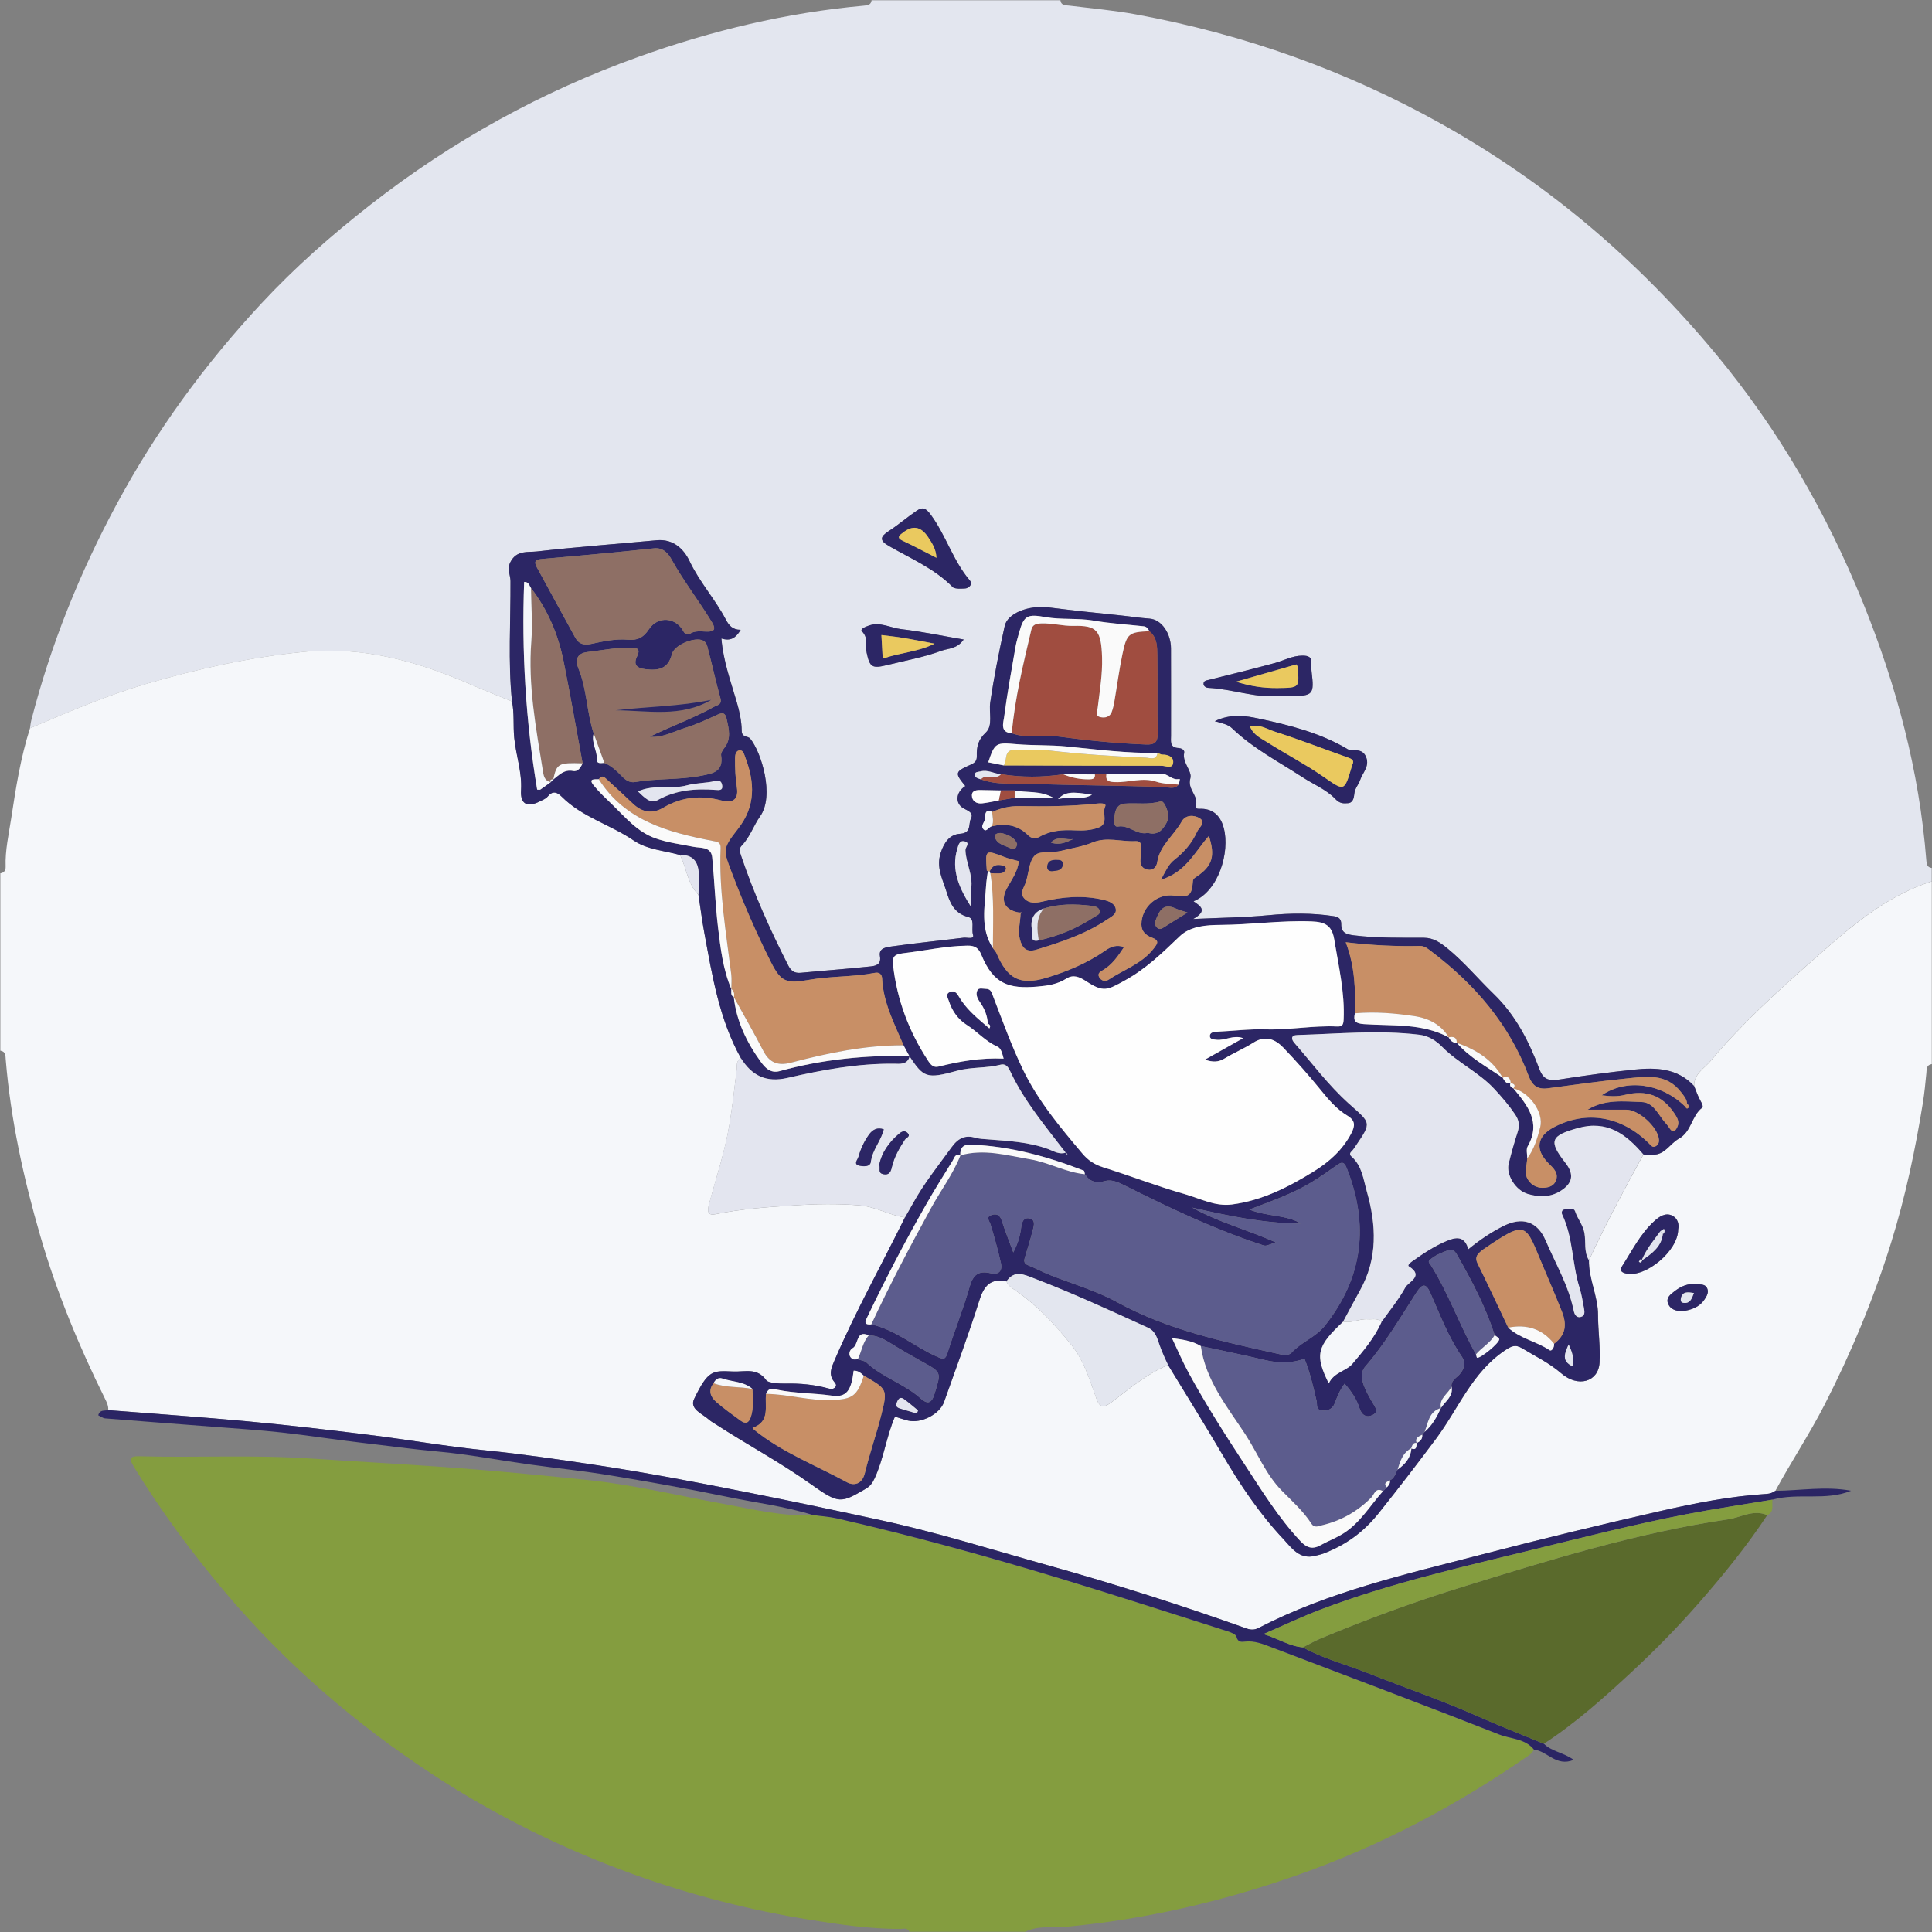 <svg width="332" height="332" viewBox="0 0 332 332" fill="none" xmlns="http://www.w3.org/2000/svg">
<rect x="0" y="0" width="332" height="332" fill="#808080" stroke="none"/>
<g clip-path="url(#clip0_1_33781)">
<path d="M149.774 0.046H182.222C182.367 1.011 183.119 0.889 183.81 0.973C187.618 1.448 191.453 1.782 195.224 2.478C213.781 5.898 231.32 12.123 247.802 21.349C266.031 31.553 281.616 44.872 294.885 60.871C305.558 73.742 313.874 88.084 320.14 103.562C325.894 117.778 329.821 132.473 331.023 147.811C331.077 148.472 331.142 149.049 331.954 149.152V151.459C329.382 152.268 326.963 153.397 324.635 154.773C319.85 157.6 315.751 161.263 311.603 164.915C305.379 170.391 299.258 175.97 293.935 182.324C292.874 183.593 291.046 184.547 291.126 186.622C288.279 183.543 284.574 183.41 280.815 183.802C276.552 184.243 272.305 184.824 268.073 185.489C266.352 185.759 265.26 185.649 264.551 183.749C262.757 178.972 260.452 174.434 256.712 170.828C254.026 168.24 251.645 165.348 248.741 162.977C247.542 162 246.34 161.153 244.711 161.149C240.708 161.134 236.708 161.225 232.709 160.735C231.347 160.568 230.481 160.302 230.488 158.782C230.488 157.98 230.103 157.577 229.24 157.444C225.504 156.866 221.788 156.904 218.021 157.269C213.93 157.661 209.809 157.699 205.039 157.923C207.66 156.471 206.222 155.669 205.107 154.879C209.443 153.1 211.37 146.416 210.316 142.327C209.843 140.488 208.717 139.036 206.5 138.983C206.092 138.971 205.291 139.093 205.489 138.474C206.042 136.733 203.997 135.681 204.558 133.758C204.928 132.488 203.123 131.067 203.501 129.35C203.623 128.802 202.89 128.559 202.547 128.544C200.975 128.472 201.238 127.377 201.238 126.42C201.234 121.419 201.253 116.418 201.23 111.417C201.219 108.859 199.628 106.442 197.533 106.302C195.842 106.184 194.178 105.91 192.499 105.743C188.412 105.333 184.325 104.892 180.249 104.379C176.765 103.938 173.144 105.39 172.663 107.548C171.694 111.926 170.808 116.315 170.171 120.75C169.919 122.494 170.69 124.694 169.404 125.888C168.065 127.13 167.828 128.358 167.866 129.878C167.885 130.672 167.626 131.041 166.866 131.379C164.058 132.625 164.042 132.804 165.893 135.076C164.233 136.125 164.058 138.113 165.664 138.949C166.496 139.382 167.347 139.701 166.843 140.697C166.386 141.601 167.011 143.148 164.977 143.277C163.268 143.383 162.253 144.691 161.657 146.564C160.856 149.065 161.978 151.037 162.638 153.165C163.245 155.13 163.955 156.954 166.412 157.588C167.588 157.892 166.893 159.602 167.214 160.64C167.473 161.484 166.187 161.066 165.603 161.138C161.497 161.647 157.372 162.046 153.277 162.631C152.445 162.749 150.969 162.867 151.217 164.277C151.491 165.842 150.408 165.983 149.526 166.078C145.561 166.504 141.581 166.785 137.612 167.165C136.532 167.267 135.933 166.83 135.464 165.907C132.331 159.762 129.514 153.484 127.32 146.94C127.103 146.291 126.962 145.827 127.48 145.291C128.889 143.839 129.488 141.879 130.636 140.264C133.136 136.745 130.842 129.258 128.931 126.929C128.503 126.408 127.484 126.796 127.469 125.572C127.446 123.919 127.08 122.232 126.61 120.632C125.561 117.041 124.279 113.514 123.977 109.71C125.53 110.22 126.443 109.646 127.29 108.228C125.862 108.228 125.252 107.438 124.744 106.469C122.909 102.98 120.226 100.039 118.513 96.433C117.524 94.35 115.712 92.572 112.861 92.838C106 93.476 99.119 93.978 92.273 94.761C90.739 94.935 88.785 94.491 87.717 96.585C87.083 97.827 87.728 98.793 87.732 99.845C87.774 106.746 87.286 113.659 87.992 120.548C85.648 119.587 83.286 118.663 80.962 117.656C71.708 113.643 62.37 110.987 51.945 112.051C42.771 112.986 33.941 114.951 25.171 117.512C18.294 119.522 11.727 122.357 5.152 125.154C5.224 124.702 5.263 124.242 5.373 123.797C8.712 110.797 13.688 98.447 20.058 86.621C26.835 74.035 35.204 62.6 44.916 52.153C50.678 45.955 57.02 40.361 63.71 35.144C77.726 24.207 93.086 15.717 109.827 9.728C122.329 5.256 135.166 2.17 148.423 0.977C149.08 0.916 149.671 0.863 149.778 0.053L149.774 0.046ZM208.756 123.931C210.183 124.322 211.064 124.512 211.755 125.177C215.327 128.608 219.715 130.881 223.822 133.556C225.714 134.791 227.943 135.688 229.446 137.277C230.267 138.143 230.881 138.067 231.614 138.025C232.53 137.972 232.663 137.071 232.74 136.342C232.831 135.46 233.461 134.837 233.717 134.069C234.14 132.796 235.361 131.725 234.781 130.163C234.228 128.673 232.911 128.969 231.774 128.818C231.633 128.798 231.5 128.692 231.37 128.612C226.695 125.884 221.486 124.584 216.285 123.478C214.087 123.011 211.534 122.585 208.756 123.931ZM164.741 101.16C165.611 101.118 166.244 101.274 166.702 100.666C167.008 100.263 166.87 99.993 166.603 99.674C163.768 96.319 162.558 92.013 159.967 88.479C159.082 87.27 158.536 87.081 157.528 87.768C155.887 88.882 154.38 90.189 152.724 91.268C151.228 92.241 151.106 92.879 152.766 93.833C156.532 95.996 160.597 97.713 163.718 100.886C163.981 101.156 164.565 101.114 164.745 101.16H164.741ZM219.521 119.614C220.513 119.614 221.131 119.614 221.749 119.614C225.653 119.602 225.863 119.355 225.386 115.449C225.329 114.993 225.306 114.525 225.348 114.069C225.455 112.899 224.84 112.663 223.81 112.667C222.081 112.674 220.612 113.518 219.013 113.951C215.289 114.966 211.534 115.886 207.786 116.817C207.317 116.934 206.79 116.969 206.821 117.554C206.844 117.938 207.244 118.188 207.66 118.207C211.77 118.413 215.724 119.944 219.517 119.614H219.521ZM165.596 109.904C161.89 109.27 158.398 108.528 154.865 108.122C153.018 107.909 151.259 106.811 149.305 107.51C148.732 107.715 147.713 108.095 148.137 108.513C149.278 109.642 148.671 110.953 148.927 112.142C149.469 114.673 149.835 114.939 152.495 114.282C155.586 113.514 158.723 112.963 161.734 111.854C162.978 111.394 164.451 111.55 165.599 109.912L165.596 109.904Z" fill="#E3E6EF"/>
<path d="M5.144 125.147C11.719 122.346 18.287 119.515 25.163 117.504C33.933 114.939 42.763 112.978 51.937 112.044C62.362 110.98 71.7 113.632 80.954 117.649C83.278 118.656 85.641 119.579 87.984 120.541C88.407 122.578 88.167 124.66 88.362 126.724C88.651 129.764 89.735 132.686 89.541 135.787C89.392 138.158 90.579 138.816 92.765 137.706C93.239 137.467 93.796 137.265 94.112 136.878C94.99 135.81 95.738 136.099 96.551 136.916C100.039 140.419 104.9 141.696 108.884 144.417C111.228 146.017 114.174 146.154 116.856 146.921C117.99 149.171 118.135 151.877 120.031 153.777C120.363 155.966 120.638 158.162 121.043 160.336C122.409 167.716 123.592 175.153 127.331 181.849C126.442 182.293 126.687 183.129 126.595 183.87C126.206 186.975 125.874 190.091 125.362 193.181C124.584 197.878 123.057 202.396 121.836 206.987C121.52 208.187 121.626 208.928 122.981 208.647C127.438 207.724 131.945 207.431 136.475 207.135C140.249 206.884 143.973 206.819 147.748 207.135C150.503 207.363 152.842 208.849 155.517 209.206C151.476 217.399 147.011 225.387 143.405 233.793C142.89 234.997 142.336 236.179 143.325 237.418C143.546 237.696 143.878 238.019 143.508 238.41C143.218 238.718 142.84 238.737 142.447 238.623C140.001 237.939 137.513 237.703 134.975 237.764C133.838 237.791 132.014 237.642 131.712 237.221C130.075 234.963 128.121 235.776 125.946 235.685C122.451 235.533 121.699 235.412 119.291 240.394C118.444 242.146 120.699 242.94 121.829 243.954C122.161 244.255 122.569 244.475 122.947 244.722C128.381 248.249 134.105 251.3 139.398 255.074C144.187 258.486 144.508 258.319 148.774 255.837C149.53 255.4 149.934 254.846 150.312 254.021C151.873 250.631 152.304 246.903 153.796 243.438C154.471 243.647 155.242 243.924 156.036 244.118C158.284 244.665 161.478 243.046 162.233 240.922C164.294 235.123 166.435 229.35 168.29 223.487C169.079 220.982 170.198 219.618 172.949 220.203C173.208 220.789 173.663 221.188 174.185 221.537C178.063 224.133 181.196 227.5 184.096 231.095C186.263 233.778 187.236 237.038 188.366 240.215C188.874 241.636 189.377 242.184 190.969 240.998C194.086 238.668 197.071 236.088 200.734 234.56C203.844 239.668 207.015 244.741 210.041 249.898C213.09 255.096 216.426 260.105 220.559 264.483C221.887 265.893 223.291 268.063 225.993 267.36C226.496 267.23 226.989 267.139 227.492 266.945C231.286 265.471 234.289 263.331 236.956 259.991C240.318 255.78 243.589 251.521 246.809 247.204C250.622 242.096 252.969 235.864 258.571 232.094C259.658 231.365 260.353 230.954 261.574 231.691C263.848 233.067 266.23 234.199 268.286 235.985C271.179 238.497 274.686 237.479 274.884 234.165C275.049 231.452 274.617 228.708 274.621 225.98C274.621 222.742 272.999 219.797 273.06 216.563C275.919 210.372 279.139 204.368 282.414 198.394C282.948 198.406 283.482 198.413 284.013 198.429C286.119 198.478 286.97 196.529 288.481 195.7C290.71 194.473 290.664 191.775 292.496 190.372C292.778 190.156 292.45 189.559 292.21 189.13C291.767 188.343 291.484 187.465 291.137 186.629C291.057 184.558 292.881 183.6 293.946 182.331C299.269 175.977 305.39 170.403 311.614 164.923C315.762 161.271 319.861 157.611 324.646 154.78C326.974 153.404 329.39 152.28 331.966 151.466V182.856C331.008 183.004 331.095 183.737 331.031 184.433C330.87 186.105 330.71 187.781 330.447 189.437C329.134 197.604 327.424 205.687 324.963 213.587C321.967 223.198 318.121 232.455 313.522 241.427C310.927 246.485 307.783 251.205 305.085 256.191C304.639 256.506 304.173 256.685 303.601 256.719C297.407 257.099 291.317 258.3 285.31 259.668C275.014 262.013 264.749 264.502 254.522 267.162C241.486 270.552 228.347 273.516 216.269 279.756C215.621 280.09 215.01 280.132 214.197 279.839C202.921 275.822 191.522 272.182 179.986 268.959C170.476 266.303 161.058 263.343 151.392 261.245C143.851 259.607 136.307 258.011 128.736 256.51C119.848 254.743 110.953 253.037 101.996 251.695C95.845 250.776 89.686 249.86 83.481 249.24C76.772 248.568 70.117 247.401 63.423 246.573C56.558 245.721 49.685 244.916 42.797 244.274C34.742 243.521 26.663 242.966 18.596 242.324C18.657 241.598 18.352 240.979 18.042 240.359C13.574 231.349 9.746 222.088 6.934 212.417C4.049 202.491 1.843 192.44 0.988 182.122C0.931 181.423 1.007 180.697 0.057 180.545V150.079C0.694 149.977 0.992 149.582 0.969 148.958C0.862 146.108 1.519 143.338 1.938 140.552C2.725 135.365 3.545 130.17 5.155 125.15L5.144 125.147ZM288.382 211.258C288.565 210.475 288.363 209.419 287.39 208.913C286.192 208.29 285.081 209.118 284.284 209.837C281.879 212.018 280.452 214.944 278.72 217.627C278.235 218.376 278.743 218.695 279.479 218.854C282.772 219.569 288.382 214.978 288.382 211.254V211.258ZM289.035 225.341C290.534 225.121 291.973 224.699 292.896 223.323C293.278 222.753 293.683 222.115 293.37 221.401C293.034 220.633 292.278 220.762 291.587 220.679C290.107 220.5 288.905 221.021 287.779 221.879C287.027 222.453 286.192 223.061 286.691 224.133C287.107 225.033 288.035 225.288 289.035 225.341Z" fill="#F5F7FA"/>
<path d="M176.197 331.955H156.265C155.914 331.175 155.193 331.483 154.647 331.483C149.488 331.472 144.386 330.742 139.326 329.929C128.904 328.253 118.7 325.646 108.759 322.055C96.646 317.677 85.168 312.019 74.41 304.97C61.096 296.245 49.155 285.965 38.848 273.801C33.025 266.926 27.701 259.729 23 252.049C21.985 250.392 22.61 250.213 24.03 250.251C33.738 250.51 43.446 249.981 53.17 250.624C62.737 251.255 72.315 251.741 81.874 252.528C88.262 253.052 94.635 253.668 101.012 254.333C108.885 255.15 116.54 257.012 124.286 258.422C129.373 259.349 134.437 260.63 139.684 260.356C141.077 260.546 142.493 260.633 143.859 260.945C156.742 263.89 169.476 267.405 182.119 271.236C191.774 274.162 201.368 277.282 210.98 280.341C211.541 280.519 212.377 280.85 212.476 281.261C212.717 282.245 213.323 282.169 213.98 282.1C215.571 281.937 216.998 282.507 218.422 283.047C231.503 288.025 244.604 292.95 257.628 298.072C259.635 298.863 262.097 298.753 263.616 300.679C263.368 300.972 263.173 301.333 262.868 301.542C250.481 310.157 237.266 317.187 222.997 322.203C210.049 326.756 196.792 329.857 183.088 331.118C180.814 331.327 178.383 330.837 176.2 331.962L176.197 331.955Z" fill="#849D3F"/>
<path d="M172.941 220.2C170.19 219.614 169.072 220.979 168.282 223.483C166.431 229.347 164.286 235.119 162.226 240.918C161.47 243.042 158.28 244.661 156.028 244.114C155.235 243.92 154.464 243.643 153.788 243.434C152.296 246.9 151.865 250.624 150.304 254.017C149.923 254.842 149.522 255.397 148.766 255.834C144.5 258.315 144.176 258.482 139.39 255.07C134.097 251.296 128.373 248.245 122.939 244.718C122.557 244.471 122.153 244.251 121.821 243.951C120.691 242.936 118.436 242.142 119.283 240.39C121.691 235.408 122.443 235.53 125.939 235.682C128.114 235.777 130.071 234.959 131.705 237.217C132.01 237.639 133.83 237.787 134.967 237.76C137.505 237.699 139.993 237.935 142.439 238.619C142.836 238.729 143.21 238.714 143.5 238.406C143.867 238.015 143.538 237.692 143.317 237.414C142.329 236.176 142.882 234.994 143.397 233.789C147.003 225.383 151.464 217.395 155.509 209.202C155.952 208.423 156.41 207.655 156.837 206.869C158.738 203.399 161.211 200.336 163.523 197.144C164.748 195.453 165.965 195.028 167.69 195.525C168.381 195.723 169.034 195.731 169.709 195.784C173.239 196.073 176.78 196.217 180.173 197.479C181.089 197.821 182.077 198.474 183.195 198.052C183.184 198.159 183.168 198.265 183.157 198.372C183.252 198.353 183.352 198.334 183.447 198.315C183.344 198.239 183.241 198.163 183.142 198.087C179.726 193.614 176.059 189.312 173.64 184.163C173.311 183.464 172.899 182.707 171.93 182.958C169.48 183.597 166.931 183.315 164.451 184.003C159.234 185.447 158.711 185.162 156.288 181.51C155.948 180.88 155.609 180.253 155.269 179.622C153.689 175.917 151.781 172.314 151.586 168.164C151.548 167.381 151.06 167.036 150.346 167.176C146.584 167.91 142.718 167.716 138.967 168.388C135.112 169.076 134.193 168.746 132.445 165.272C129.98 160.374 127.801 155.354 125.855 150.231C124.275 146.066 124.053 145.956 126.801 142.456C129.888 138.523 129.709 134.476 128.072 130.167C127.881 129.665 127.759 128.958 127.183 128.947C126.366 128.932 126.316 129.882 126.309 130.338C126.29 131.998 126.374 133.678 126.625 135.32C126.988 137.691 125.587 137.983 123.927 137.546C120.405 136.615 117.127 136.946 113.987 138.797C112.075 139.922 110.335 139.602 108.751 138.094C107.308 136.718 105.851 135.358 104.37 134.024C103.946 133.644 103.454 133.017 102.897 133.917C102.195 133.955 101.004 133.731 102.035 134.993C103.004 136.178 104.141 137.235 105.248 138.307C107.492 140.484 109.518 142.958 112.601 144.056C114.746 144.82 117.005 145.086 119.226 145.534C120.359 145.762 122.199 145.458 122.382 147.324C122.775 151.345 122.909 155.396 123.389 159.405C123.817 162.981 124.237 166.591 125.671 169.969L125.637 169.905C125.759 170.399 125.431 171.041 126.114 171.353L126.091 171.315C126.549 175.495 128.331 179.162 130.754 182.495C131.407 183.388 132.357 184.516 133.952 184.076C141.275 182.054 148.751 181.309 156.334 181.476C155.986 183.057 154.521 182.81 153.586 182.802C147.381 182.745 141.333 183.851 135.353 185.235C131.64 186.093 129.213 184.843 127.328 181.856C123.592 175.164 122.405 167.723 121.039 160.344C120.634 158.17 120.363 155.97 120.027 153.785C120.05 152.568 120.149 151.349 120.085 150.14C119.966 147.883 118.905 146.872 116.852 146.933C114.17 146.165 111.224 146.028 108.881 144.429C104.897 141.708 100.035 140.431 96.547 136.927C95.734 136.11 94.986 135.825 94.109 136.889C93.792 137.273 93.235 137.478 92.761 137.717C90.571 138.827 89.388 138.17 89.537 135.798C89.731 132.694 88.648 129.775 88.358 126.735C88.163 124.672 88.403 122.589 87.98 120.552C87.278 113.659 87.762 106.75 87.72 99.849C87.713 98.796 87.072 97.831 87.705 96.588C88.774 94.491 90.727 94.939 92.261 94.764C99.108 93.982 105.984 93.484 112.849 92.841C115.7 92.576 117.513 94.354 118.501 96.436C120.214 100.043 122.901 102.984 124.733 106.473C125.24 107.442 125.855 108.228 127.278 108.232C126.431 109.653 125.519 110.223 123.966 109.714C124.267 113.518 125.549 117.045 126.599 120.636C127.068 122.236 127.431 123.923 127.457 125.576C127.476 126.8 128.491 126.412 128.919 126.933C130.835 129.266 133.124 136.748 130.625 140.267C129.476 141.882 128.877 143.847 127.469 145.295C126.95 145.827 127.091 146.294 127.308 146.944C129.503 153.492 132.319 159.766 135.452 165.911C135.925 166.838 136.524 167.271 137.6 167.169C141.569 166.789 145.549 166.507 149.514 166.082C150.396 165.987 151.483 165.842 151.205 164.281C150.957 162.871 152.434 162.753 153.266 162.635C157.36 162.05 161.485 161.651 165.592 161.142C166.175 161.069 167.461 161.487 167.202 160.644C166.881 159.603 167.58 157.892 166.401 157.592C163.943 156.958 163.233 155.134 162.626 153.169C161.97 151.041 160.844 149.069 161.646 146.568C162.245 144.698 163.256 143.391 164.966 143.281C167 143.155 166.374 141.605 166.832 140.701C167.335 139.705 166.484 139.386 165.653 138.953C164.046 138.116 164.222 136.125 165.882 135.08C164.027 132.804 164.042 132.629 166.855 131.383C167.614 131.044 167.874 130.676 167.854 129.882C167.816 128.365 168.053 127.134 169.392 125.891C170.678 124.698 169.908 122.498 170.159 120.754C170.797 116.315 171.682 111.93 172.651 107.552C173.128 105.393 176.75 103.942 180.238 104.383C184.313 104.896 188.4 105.336 192.487 105.747C194.166 105.914 195.826 106.188 197.521 106.305C199.616 106.45 201.203 108.863 201.219 111.42C201.241 116.421 201.222 121.422 201.226 126.423C201.226 127.381 200.963 128.476 202.535 128.548C202.882 128.563 203.611 128.806 203.489 129.353C203.108 131.071 204.913 132.492 204.546 133.762C203.985 135.684 206.031 136.737 205.477 138.478C205.279 139.101 206.08 138.979 206.489 138.987C208.706 139.04 209.831 140.492 210.305 142.331C211.358 146.42 209.435 153.104 205.096 154.883C206.21 155.673 207.652 156.471 205.027 157.927C209.793 157.702 213.919 157.668 218.009 157.273C221.776 156.912 225.493 156.87 229.229 157.448C230.091 157.581 230.48 157.98 230.477 158.786C230.473 160.309 231.335 160.572 232.698 160.739C236.693 161.229 240.696 161.138 244.699 161.153C246.329 161.157 247.531 162.004 248.729 162.981C251.633 165.352 254.014 168.24 256.701 170.832C260.437 174.438 262.745 178.976 264.539 183.752C265.249 185.649 266.344 185.763 268.061 185.493C272.293 184.824 276.544 184.247 280.803 183.806C284.566 183.414 288.271 183.547 291.114 186.625C291.462 187.465 291.744 188.339 292.187 189.126C292.427 189.555 292.755 190.152 292.473 190.369C290.641 191.771 290.687 194.469 288.458 195.696C286.951 196.529 286.096 198.478 283.99 198.425C283.455 198.413 282.921 198.402 282.391 198.391C279.437 194.933 276.209 192.451 271.148 193.853C266.47 195.153 266.027 196.046 269.004 199.839C270.572 201.834 270.236 203.399 268.084 204.71C266.291 205.805 264.398 205.717 262.543 205.185C260.421 204.577 258.777 201.887 259.238 199.994C259.685 198.159 260.2 196.335 260.784 194.537C261.143 193.428 261.036 192.538 260.368 191.539C259.292 189.939 258.055 188.506 256.739 187.097C254.102 184.273 250.515 182.643 247.821 179.911C246.725 178.797 245.451 178.007 243.886 177.817C236.91 176.973 229.931 177.665 222.955 177.866C221.761 177.9 221.883 178.599 222.421 179.219C225.477 182.726 228.294 186.508 231.732 189.601C235.556 193.04 235.808 192.763 232.938 196.958C232.724 197.273 232.518 197.604 232.247 197.866C231.9 198.204 231.915 198.459 232.262 198.767C234.048 200.352 234.277 202.647 234.869 204.733C236.517 210.536 236.773 216.282 233.686 221.781C232.694 223.548 231.759 225.345 230.797 227.127C226.271 231.342 225.905 232.828 228.328 237.73C229.16 235.853 231.362 235.568 232.346 234.412C234.216 232.212 236.174 229.917 237.387 227.192C238.777 225.227 240.33 223.35 241.482 221.252C242.024 220.264 244.779 219.295 242.085 217.616C241.81 217.445 242.318 217 242.635 216.776C244.554 215.412 246.481 214.116 248.702 213.204C250.557 212.44 251.702 212.622 252.32 214.655C254.266 213.071 256.22 211.744 258.33 210.688C261.631 209.031 264.203 209.909 265.611 213.196C267.306 217.156 269.538 220.907 270.412 225.201C270.519 225.733 270.797 226.512 271.61 226.322C272.427 226.132 272.278 225.372 272.179 224.79C271.973 223.605 271.767 222.404 271.408 221.256C270.122 217.148 270.336 212.691 268.443 208.719C268.275 208.362 268.386 207.849 268.859 207.838C269.485 207.823 270.404 207.37 270.683 208.206C271.11 209.487 272.026 210.483 272.274 211.938C272.534 213.466 272.144 215.142 273.041 216.563C272.98 219.793 274.606 222.738 274.602 225.98C274.602 228.708 275.029 231.452 274.865 234.165C274.667 237.479 271.16 238.501 268.267 235.986C266.21 234.199 263.825 233.071 261.555 231.691C260.334 230.95 259.639 231.361 258.552 232.094C252.95 235.864 250.599 242.096 246.79 247.204C243.57 251.521 240.295 255.78 236.937 259.991C234.27 263.335 231.263 265.471 227.473 266.945C226.97 267.143 226.477 267.23 225.974 267.36C223.268 268.063 221.867 265.893 220.539 264.483C216.407 260.105 213.071 255.096 210.022 249.898C206.996 244.741 203.825 239.668 200.715 234.56C200.188 233.477 199.7 232.387 199.288 231.247C198.879 230.126 198.631 228.784 197.28 228.169C190.827 225.231 184.401 222.248 177.765 219.713C175.945 219.018 174.361 218.17 172.93 220.204L172.941 220.2ZM243.455 247.956L243.44 247.975C244.073 247.705 244.466 247.276 244.405 246.542C244.539 246.383 244.676 246.223 244.81 246.064C246.115 244.95 246.92 243.495 247.611 241.967H247.615C248.324 240.789 249.801 239.987 249.427 238.281C249.328 237.255 250.202 236.837 250.755 236.244C251.656 235.279 251.908 234.161 251.186 233.109C248.87 229.715 247.435 225.904 245.798 222.187C244.962 220.291 244.276 220.762 243.371 222.164C240.593 226.481 237.998 230.928 234.617 234.834C233.774 235.811 233.976 237.031 234.38 238.121C234.754 239.121 235.3 240.063 235.834 240.998C236.254 241.731 237.006 242.564 235.918 243.137C234.907 243.673 234.025 243.278 233.629 242.016C233.144 240.485 232.282 239.143 231.064 237.787C230.217 238.896 229.801 240.021 229.358 241.161C228.988 242.111 228.164 242.526 227.107 242.366C226.084 242.21 226.393 241.386 226.248 240.755C225.676 238.311 225.123 235.856 224.165 233.493C221.89 234.31 219.658 234.264 217.353 233.713C213.705 232.839 210.018 232.106 206.351 231.311C204.832 230.384 203.127 230.19 201.394 229.947C202.382 232.022 203.237 234.047 204.287 235.967C207.214 241.332 210.495 246.482 213.85 251.593C216.853 256.168 219.704 260.819 223.478 264.84C224.527 265.957 225.512 266.315 226.893 265.547C228.198 264.821 229.622 264.289 230.877 263.491C233.747 261.671 235.441 258.718 237.647 256.259C237.876 256.035 238.101 255.807 238.33 255.583C238.639 255.245 238.948 254.906 238.834 254.386C239.65 254.029 239.784 253.185 240.177 252.524C241.467 251.623 242.436 250.521 242.539 248.86L242.493 248.906C243.501 249.275 243.386 248.522 243.455 247.952V247.956ZM259.582 186.093C259.353 186.61 259.651 186.853 260.07 187.032C262.497 189.962 264.879 192.873 262.516 197.004C262.215 197.528 262.455 198.36 262.448 199.052C262.394 200.165 261.978 201.435 262.383 202.347C262.833 203.369 263.875 204.22 265.352 204.114C266.321 204.045 267.061 203.707 267.382 202.882C267.886 201.583 266.97 200.77 266.13 199.934C263.734 197.555 264.089 195.252 267.054 193.694C272.629 190.76 278.681 191.801 283.39 196.51C283.707 196.825 283.986 197.285 284.531 196.969C284.963 196.722 285.127 196.335 285.081 195.807C284.894 193.705 281.631 190.703 279.483 190.699C277.262 190.699 275.041 190.699 272.82 190.699C275.77 188.864 278.998 189.263 282.139 189.377C283.913 189.438 284.757 191.083 285.718 192.371C286.085 192.861 286.539 193.298 286.863 193.815C287.577 194.948 288.023 194.165 288.287 193.564C288.668 192.694 288.138 191.919 287.668 191.227C285.673 188.271 282.906 187.23 279.25 188.145C277.968 188.465 276.773 188.419 275.247 188.221C279.517 185.295 285.489 186.185 289.508 190.076C289.698 190.213 289.794 190.692 290.111 190.391C290.328 190.186 290.168 189.852 289.916 189.65C289.863 188.837 289.355 188.294 288.878 187.674C286.317 184.338 282.761 185.003 279.357 185.349C274.884 185.797 270.431 186.428 265.974 187.021C264.234 187.252 263.306 186.53 262.703 184.919C259.387 176.08 253.499 169.202 246.042 163.551C245.432 163.087 244.844 162.54 244.016 162.559C239.883 162.65 235.762 162.456 231.263 161.921C232.854 166.097 232.946 170.102 232.839 174.131C232.537 175.438 232.873 175.882 234.396 175.989C239.311 176.327 244.39 175.795 248.973 178.269L248.954 178.254C249.248 178.82 249.649 179.23 250.351 179.2L250.343 179.192C252.549 181.746 255.506 183.315 258.227 185.197C258.555 185.713 258.819 186.325 259.624 186.139L259.59 186.093H259.582ZM95.112 133.91L95.074 133.952C96.081 133.184 96.94 132.184 98.478 132.485C99.344 132.656 99.775 131.873 100.123 131.181C99.039 125.333 98.024 119.473 96.852 113.64C95.929 109.045 94.135 104.793 91.246 101.042C90.941 100.666 90.941 99.99 90.071 99.997C89.628 111.983 90.334 123.877 92.307 135.692C92.555 135.692 92.746 135.753 92.853 135.681C93.464 135.27 94.051 134.829 94.647 134.396L94.62 134.415L95.108 133.91H95.112ZM174.357 135.825C173.575 135.825 172.792 135.829 172.01 135.833C170.858 135.81 169.701 135.798 168.549 135.764C167.816 135.741 166.996 135.84 167.011 136.691C167.026 137.657 167.786 138.162 168.77 138.052C169.736 137.945 170.694 137.725 171.651 137.554C172.552 137.398 173.456 137.242 174.357 137.087H181.005C178.635 135.787 176.399 136.277 174.357 135.825ZM129.312 238.691C127.831 237.369 125.839 237.49 124.103 236.882C123.462 236.658 122.92 237.072 122.619 237.699C121.657 238.923 122.073 240.036 123.073 240.907C124.389 242.054 125.82 243.077 127.232 244.106C128.106 244.745 128.686 244.585 129.045 243.445C129.545 241.861 129.358 240.28 129.308 238.687L129.312 238.691ZM165.023 198.539L165.061 198.497C164.13 198.159 163.993 198.987 163.691 199.474C162.153 201.959 160.6 204.437 159.15 206.975C155.563 213.264 152.212 219.675 149.095 226.208C148.774 226.877 148.209 227.713 149.717 227.587C153.949 228.526 157.188 231.471 161.058 233.154C162.081 233.599 162.436 233.705 162.821 232.478C164.015 228.678 165.519 224.973 166.607 221.146C167.19 219.098 168.11 218.303 170.182 218.786C171.632 219.124 172.293 218.398 171.987 217.034C171.487 214.807 170.873 212.603 170.209 210.418C170.014 209.776 169.339 209.145 170.396 208.784C171.209 208.507 171.827 208.761 172.136 209.742C172.712 211.562 173.434 213.34 174.124 215.222C174.788 213.937 175.193 212.744 175.403 211.429C175.532 210.616 175.571 209.012 176.994 209.392C178.093 209.685 177.574 210.939 177.368 211.775C177.04 213.112 176.597 214.42 176.219 215.742C176.036 216.392 175.7 217.049 176.693 217.441C177.975 217.946 179.188 218.615 180.47 219.117C184.336 220.637 188.366 221.792 192.014 223.795C200.616 228.511 210.072 230.532 219.509 232.626C220.31 232.805 221.368 233.078 221.963 232.429C223.642 230.597 226.103 229.784 227.668 227.808C234.239 219.512 235.273 210.498 231.431 200.754C230.923 199.47 230.465 199.709 229.633 200.298C228.195 201.313 226.763 202.331 225.241 203.24C222.012 205.17 218.49 206.413 214.689 207.849C217.784 209.092 220.929 208.7 223.577 210.255C217.216 210.247 211.053 208.932 204.878 207.519C209.358 210.023 214.334 211.319 219.223 213.485C217.521 214.123 217.513 214.135 216.968 213.96C208.847 211.315 201.161 207.663 193.548 203.855C192.369 203.266 191.129 202.613 189.938 202.943C188.347 203.38 187.282 203.091 186.416 201.777C186.355 201.56 186.351 201.203 186.225 201.153C179.963 198.717 173.544 196.95 166.775 196.688C165.454 196.639 164.95 197.304 165.011 198.531L165.023 198.539ZM188.145 133.07C186.332 133.066 184.516 133.062 182.703 133.055C179.139 133.591 175.578 133.613 172.014 133.039C170.835 132.967 169.747 132.226 168.511 132.557C168.103 132.667 167.461 132.58 167.519 133.199C167.564 133.667 168.133 133.777 168.553 133.925C171.346 134.97 174.338 134.582 177.17 134.693C184.825 134.989 192.499 134.955 200.165 135.274C200.951 135.308 201.875 135.654 202.535 134.837C202.623 134.495 202.856 133.803 202.646 133.853C201.386 134.172 200.703 132.891 199.494 132.948C196.372 133.1 193.239 133.036 190.11 133.059L188.141 133.07H188.145ZM178.501 161.605C181.905 160.845 185.073 159.527 187.988 157.611C188.427 157.322 189.129 157.148 188.969 156.509C188.805 155.863 188.087 155.719 187.488 155.647C184.752 155.335 182.027 155.274 179.356 156.129C177.41 156.76 176.99 158.288 177.376 159.994C177.482 160.469 176.849 162.012 178.498 161.601L178.501 161.605ZM198.91 129.376C193.689 129.471 188.515 128.795 183.344 128.282C180.436 127.997 177.544 128.13 174.662 127.883C171.125 127.579 170.953 127.613 169.816 130.995C170.709 131.174 171.598 131.352 172.483 131.531C181.52 131.557 190.556 131.592 199.593 131.584C200.28 131.584 201.417 132.177 201.585 131.151C201.757 130.117 200.814 129.654 199.753 129.665C199.471 129.665 199.188 129.471 198.906 129.369L198.91 129.376ZM149.289 229.472C147.019 228.454 147.602 231.125 146.488 231.688C146.011 231.931 145.591 232.957 146.503 233.538C146.725 233.679 147.095 233.58 147.396 233.591C147.9 233.766 148.537 233.804 148.892 234.139C151.617 236.696 155.326 237.764 158.108 240.23C159.192 241.192 159.997 241.458 160.585 239.542C161.733 235.803 161.848 235.86 158.509 234.017C156.689 233.014 154.884 231.976 153.124 230.878C151.93 230.133 150.735 229.483 149.289 229.468V229.472ZM170.491 139.542C169.472 138.896 169.228 139.887 169.308 140.347C169.45 141.172 168.263 141.898 169.087 142.585C169.549 142.969 169.923 142.103 170.427 141.996C172.739 141.468 174.872 141.753 176.616 143.49C177.265 144.136 177.925 144.208 178.665 143.783C180.551 142.707 182.604 142.585 184.695 142.688C186.088 142.756 187.481 142.711 188.79 142.205C190.553 141.521 189.351 139.785 189.911 138.595C190.232 137.911 188.854 138.052 188.301 138.113C183.928 138.569 179.539 138.603 175.151 138.527C173.498 138.5 171.964 138.861 170.484 139.545L170.491 139.542ZM253.636 232.744C253.701 232.949 253.755 233.329 253.835 233.333C254.495 233.386 257.655 230.795 257.632 230.152C257.624 229.905 257.128 229.677 256.853 229.442C255.335 224.684 253.026 220.291 250.572 215.963C250.198 215.301 249.786 214.45 248.836 214.841C247.714 215.301 246.519 215.704 245.634 216.593C245.355 216.875 245.714 217.144 245.867 217.388C248.935 222.267 250.812 227.743 253.64 232.74L253.636 232.744ZM259.174 228.142C261.211 230.042 264.047 230.506 266.306 232.033C266.634 232.258 267.13 231.532 267.058 230.916C269.042 229.415 269.313 227.675 268.382 225.334C267.34 222.715 266.233 220.128 265.134 217.536C262.051 210.278 262.558 209.457 254.88 214.701C254.69 214.83 254.522 214.986 254.346 215.134C253.701 215.689 253.476 216.24 253.911 217.125C255.712 220.774 257.426 224.463 259.174 228.138V228.142ZM148.438 236.404C147.946 235.94 147.438 235.514 146.698 235.549C146.294 238.942 145.481 240.192 142.966 239.831C139.814 239.379 136.616 239.455 133.498 238.801C132.311 238.554 132.063 238.649 131.64 239.527C131.388 241.674 132.395 244.319 129.323 245.364C129.415 245.478 129.487 245.615 129.598 245.706C134.399 249.601 140.184 251.79 145.538 254.72C146.721 255.366 148.152 255.089 148.625 253.136C149.446 249.738 150.632 246.428 151.476 243.035C152.548 238.733 152.468 238.714 148.442 236.407L148.438 236.404ZM173.865 126.005C176.628 127.016 179.52 126.241 182.329 126.625C187.179 127.286 192.041 127.746 196.933 127.94C198.414 127.997 198.963 127.556 198.933 126.013C198.841 121.567 198.944 117.117 198.872 112.671C198.849 111.177 198.891 109.574 197.509 108.479C197.307 108.057 197.051 107.681 196.536 107.624C193.663 107.309 190.766 107.138 187.927 106.647C185.183 106.172 182.398 106.53 179.696 106.051C176.555 105.492 175.941 105.716 175.116 108.726C174.899 109.52 174.647 110.315 174.51 111.124C173.815 115.156 173.071 119.184 172.544 123.235C172.419 124.193 171.796 125.872 173.861 126.009L173.865 126.005ZM102.019 126.047C101.55 127.628 102.664 129.015 102.576 130.577C102.534 131.307 103.328 131.12 103.843 131.098C105.011 131.576 105.912 132.409 106.766 133.298C107.423 133.982 108.117 134.567 109.174 134.385C112.876 133.743 116.662 134.031 120.367 133.328C122.42 132.937 124.366 132.675 123.916 129.813C123.855 129.429 124.168 128.913 124.443 128.563C125.713 126.971 125.252 125.283 124.87 123.551C124.633 122.483 124.217 122.391 123.286 122.813C121.47 123.638 119.65 124.501 117.749 125.078C115.75 125.686 113.845 126.834 111.632 126.606C115.292 124.808 119.112 123.456 122.653 121.483C123.302 121.122 124.114 121.122 123.786 119.948C123.031 117.235 122.443 114.472 121.714 111.751C121.531 111.067 121.481 110.22 120.501 109.961C119.008 109.57 115.845 110.881 115.46 112.412C114.811 114.977 113.12 115.262 110.945 115C109.506 114.829 108.743 114.297 109.484 112.77C110.022 111.656 109.663 111.303 108.468 111.284C105.923 111.246 103.45 111.759 100.947 112.047C99.008 112.272 98.852 113.556 99.386 114.848C100.874 118.455 100.813 122.391 102.019 126.043V126.047ZM169.759 149.707C169.656 150.535 169.499 151.356 169.453 152.188C169.24 155.833 168.412 159.549 170.625 162.931C170.839 163.232 171.117 163.509 171.258 163.84C173.105 168.179 175.254 169.407 179.864 168.016C183.416 166.944 186.885 165.485 189.965 163.334C190.972 162.631 191.907 162.331 193.159 162.745C192.117 164.319 191.129 165.759 189.557 166.697C189.129 166.952 188.507 167.256 188.896 167.932C189.255 168.552 189.911 168.753 190.495 168.362C193.086 166.629 196.189 165.645 198.215 163.057C198.94 162.13 199.314 161.624 197.879 161.096C196.937 160.75 196.151 160.066 196.147 158.881C196.136 155.882 198.879 153.477 201.814 153.918C204.306 154.29 204.821 153.891 204.993 151.444C205.023 150.984 205.374 150.82 205.683 150.608C208.336 148.818 208.87 147.073 207.736 143.657C205.359 146.313 203.833 149.867 199.49 151.193C200.348 149.604 200.795 148.537 201.837 147.727C203.489 146.446 204.859 144.85 205.714 142.924C206.034 142.205 207.324 141.343 206.16 140.613C205.229 140.028 203.733 139.971 203.066 141.176C201.749 143.558 199.299 145.253 198.86 148.175C198.746 148.943 198.2 149.623 197.242 149.452C196.372 149.3 195.922 148.715 195.979 147.807C196.021 147.115 196.086 146.427 196.124 145.736C196.162 145.04 195.983 144.505 195.128 144.55C192.651 144.679 190.179 143.741 187.668 144.801C186.004 145.504 184.149 145.747 182.382 146.207C180.871 146.602 178.791 146.165 177.91 146.933C176.834 147.871 176.799 149.981 176.292 151.577C175.998 152.496 175.17 153.45 175.983 154.362C176.822 155.305 177.956 155.21 179.184 154.921C182.642 154.104 186.141 153.8 189.667 154.651C190.629 154.883 191.571 155.255 191.739 156.217C191.9 157.129 190.938 157.562 190.247 158.025C186.519 160.526 182.314 161.913 178.07 163.205C176.41 163.711 175.662 162.939 175.265 161.427C174.876 159.956 175.33 158.539 175.376 157.094C175.441 156.996 175.506 156.901 175.571 156.802L175.101 156.821C172.712 156.403 171.869 154.871 172.987 152.747C173.8 151.204 174.914 149.806 175.071 147.993C174.273 147.769 173.445 147.605 172.67 147.305C169.293 146.006 169.297 145.99 169.576 149.589C169.576 149.635 169.698 149.673 169.763 149.711L169.759 149.707ZM169.404 176.213C169.606 176.384 169.812 176.555 170.014 176.73C170.255 176.342 170.156 176.069 169.736 175.905C169.682 174.499 169.129 173.253 168.339 172.135C167.9 171.512 167.648 170.84 167.935 170.216C168.183 169.673 168.908 169.939 169.427 169.939C170.293 169.943 170.4 170.577 170.671 171.277C172.296 175.487 173.827 179.759 175.784 183.817C178.372 189.179 182.199 193.747 186.027 198.277C186.965 199.39 188.076 200.139 189.53 200.591C194.254 202.065 198.879 203.874 203.638 205.223C206.256 205.964 208.771 207.363 211.663 206.99C216.891 206.314 221.463 203.977 225.829 201.264C228.435 199.645 230.736 197.581 232.201 194.765C232.843 193.53 232.972 192.588 231.53 191.725C229.668 190.616 228.282 188.959 226.916 187.275C224.89 184.782 222.757 182.369 220.536 180.051C219.12 178.577 217.433 177.874 215.38 179.181C213.793 180.192 212.033 180.933 210.419 181.906C209.381 182.529 208.431 182.586 207.057 182.099C209.412 180.773 211.476 179.614 213.609 178.413C211.949 177.779 210.526 178.862 209.015 178.683C208.545 178.626 207.927 178.611 207.901 178.094C207.866 177.475 208.446 177.334 209.019 177.307C211.846 177.167 214.678 176.81 217.498 176.897C221.596 177.019 225.642 176.209 229.729 176.399C230.606 176.441 230.839 176.19 230.885 175.244C231.106 170.543 230.015 166.025 229.271 161.442C228.87 158.983 227.618 158.443 225.416 158.352C220.173 158.139 214.979 158.919 209.748 158.949C207.355 158.964 204.573 159.12 202.707 160.914C199.791 163.714 196.964 166.469 193.331 168.472C190.24 170.178 189.644 170.593 186.599 168.601C185.512 167.891 184.432 167.416 183.252 168.168C181.715 169.152 180.062 169.392 178.265 169.548C173.311 169.981 170.682 169.088 168.633 164.091C168.152 162.92 167.542 162.494 166.252 162.513C162.504 162.563 158.871 163.391 155.185 163.821C153.552 164.011 153.308 164.535 153.464 165.911C154.151 171.858 156.2 177.288 159.486 182.297C159.978 183.046 160.432 183.505 161.291 183.289C164.901 182.384 168.545 181.75 172.46 181.925C172.201 181.028 172.064 180.154 171.346 179.838C169.347 178.957 167.946 177.285 166.149 176.148C164.618 175.179 163.6 173.724 163.046 172.014C162.89 171.535 162.382 170.794 163.29 170.452C164.015 170.178 164.431 170.672 164.756 171.239C165.916 173.256 167.656 174.739 169.396 176.221L169.404 176.213ZM118.547 108.912C119.363 108.361 120.39 108.498 121.382 108.536C122.733 108.589 123.076 108.149 122.359 106.959C120.153 103.307 117.516 99.936 115.433 96.193C114.91 95.251 114.067 94.046 112.38 94.229C106.003 94.909 99.619 95.494 93.231 96.045C92.059 96.148 91.651 96.398 92.273 97.535C94.475 101.54 96.639 105.568 98.848 109.57C99.428 110.619 100.249 110.934 101.546 110.66C103.626 110.22 105.748 109.737 107.9 109.927C109.518 110.071 110.548 109.593 111.495 108.156C113.067 105.773 116.177 106.066 117.471 108.544C117.715 109.007 118.066 108.905 118.543 108.909L118.547 108.912ZM197.257 143.117C199.074 143.65 199.978 142.43 200.665 140.978C201.104 140.047 200.112 137.501 199.459 137.702C197.422 138.333 195.349 137.938 193.3 138.097C192.041 138.196 191.648 139.131 191.537 140.146C191.465 140.83 191.255 142.186 192.125 142.038C194.044 141.711 195.319 143.57 197.257 143.117ZM166.866 155.837C166.866 154.784 166.74 153.712 166.893 152.686C167.236 150.364 165.973 148.312 165.904 146.07C165.889 145.565 166.805 144.847 165.767 144.588C164.889 144.368 164.71 145.185 164.508 145.865C163.393 149.585 164.92 152.743 166.87 155.837H166.866ZM109.632 136C110.67 136.969 111.727 138.208 113.036 137.482C116.219 135.719 119.558 135.483 123.046 135.745C123.55 135.783 124.248 135.852 124.111 134.989C124 134.297 123.714 134.012 122.836 134.221C121.283 134.594 119.615 134.522 118.081 134.947C115.356 135.707 112.433 134.715 109.636 136H109.632ZM204.058 156.821C203.127 156.502 202.535 156.346 201.982 156.099C199.833 155.13 199.192 156.604 198.593 158.147C198.418 158.603 198.456 159.048 198.83 159.409C199.261 159.827 199.639 159.591 200.051 159.325C201.261 158.546 202.489 157.797 204.058 156.821ZM174.781 145.021C174.395 143.988 173.376 143.494 172.254 143.193C171.724 143.053 170.839 143.254 170.949 143.756C171.255 145.124 172.716 145.276 173.762 145.827C174.208 146.063 174.674 145.861 174.781 145.021ZM157.559 242.902C157.624 242.727 157.692 242.552 157.757 242.377C157.021 241.773 156.303 241.142 155.54 240.576C155.048 240.208 154.605 239.919 154.189 240.831C153.804 241.682 154.143 241.895 154.819 242.089C155.735 242.351 156.643 242.632 157.555 242.902H157.559ZM187.656 136.581C184.115 135.962 183.012 136.091 181.821 137.318C183.928 136.809 185.84 137.596 187.656 136.581ZM270.225 234.792C270.557 233.424 270.16 232.303 269.561 231.049C268.92 232.524 268.252 233.835 270.225 234.792ZM184.439 144.174C183.229 144.448 181.795 143.486 180.596 144.786C182.069 145.306 183.252 144.74 184.439 144.174Z" fill="#2C2665"/>
<path d="M208.755 123.931C211.533 122.585 214.083 123.011 216.285 123.478C221.482 124.584 226.691 125.884 231.37 128.612C231.499 128.688 231.633 128.799 231.774 128.818C232.911 128.97 234.228 128.673 234.781 130.163C235.361 131.725 234.14 132.796 233.716 134.069C233.461 134.837 232.831 135.456 232.74 136.342C232.663 137.071 232.533 137.972 231.614 138.025C230.885 138.067 230.267 138.143 229.446 137.277C227.943 135.688 225.714 134.791 223.821 133.556C219.719 130.881 215.327 128.609 211.755 125.177C211.064 124.512 210.183 124.322 208.755 123.931ZM214.785 124.808C215.353 126.317 216.754 126.91 217.922 127.655C220.997 129.608 224.256 131.291 227.248 133.363C231.06 136.004 230.98 136.121 232.278 131.759C232.301 131.687 232.278 131.595 232.316 131.535C232.732 130.851 232.53 130.501 231.774 130.235C227.515 128.73 223.302 127.088 219.005 125.709C217.693 125.287 216.399 124.383 214.781 124.812L214.785 124.808Z" fill="#2B2564"/>
<path d="M164.74 101.156C164.561 101.114 163.981 101.156 163.714 100.883C160.592 97.706 156.528 95.992 152.762 93.829C151.102 92.876 151.224 92.237 152.72 91.264C154.38 90.185 155.887 88.878 157.524 87.764C158.532 87.08 159.077 87.267 159.963 88.475C162.55 92.009 163.764 96.315 166.599 99.67C166.87 99.99 167.003 100.259 166.698 100.662C166.24 101.27 165.607 101.111 164.737 101.156H164.74ZM160.921 95.851C160.848 94.32 160.161 93.324 159.505 92.325C158.273 90.45 156.82 90.193 155.143 91.553C155.082 91.603 155.017 91.644 154.956 91.69C154.235 92.23 154.319 92.549 155.151 92.936C157.032 93.818 158.864 94.802 160.921 95.851Z" fill="#2C2665"/>
<path d="M219.52 119.61C215.727 119.94 211.774 118.409 207.664 118.204C207.248 118.181 206.843 117.93 206.824 117.55C206.79 116.965 207.32 116.931 207.79 116.813C211.537 115.882 215.288 114.962 219.017 113.948C220.612 113.514 222.081 112.667 223.814 112.663C224.844 112.663 225.462 112.895 225.351 114.065C225.31 114.521 225.332 114.989 225.39 115.445C225.867 119.351 225.657 119.598 221.753 119.61C221.135 119.61 220.516 119.61 219.524 119.61H219.52ZM212.407 117.147C214.953 117.945 217.235 118.268 219.597 118.234C223.306 118.181 223.31 118.219 222.986 114.594C222.974 114.461 222.863 114.335 222.783 114.172C219.417 115.137 216.048 116.102 212.407 117.147Z" fill="#2C2665"/>
<path d="M165.595 109.9C164.45 111.542 162.974 111.386 161.729 111.842C158.719 112.956 155.582 113.503 152.491 114.271C149.835 114.928 149.465 114.662 148.923 112.131C148.667 110.938 149.274 109.631 148.133 108.502C147.713 108.088 148.728 107.708 149.3 107.499C151.254 106.799 153.017 107.898 154.86 108.11C158.39 108.521 161.886 109.258 165.591 109.893L165.595 109.9ZM151.811 113.142C154.7 112.139 157.768 112.028 160.592 110.607C158.684 110.25 156.975 109.904 155.257 109.619C154.002 109.41 152.731 109.289 151.468 109.125C151.529 110.223 151.586 111.322 151.651 112.416C151.659 112.564 151.716 112.709 151.815 113.142H151.811Z" fill="#2C2665"/>
<path d="M273.052 216.555C272.156 215.138 272.545 213.462 272.285 211.931C272.037 210.475 271.121 209.479 270.694 208.199C270.416 207.367 269.496 207.815 268.87 207.83C268.397 207.842 268.286 208.358 268.454 208.712C270.347 212.679 270.133 217.137 271.419 221.248C271.778 222.396 271.984 223.597 272.19 224.783C272.293 225.364 272.442 226.124 271.621 226.314C270.809 226.504 270.53 225.725 270.423 225.193C269.549 220.899 267.317 217.148 265.623 213.188C264.214 209.901 261.642 209.023 258.341 210.68C256.231 211.741 254.277 213.063 252.331 214.648C251.717 212.615 250.568 212.436 248.713 213.196C246.492 214.108 244.565 215.404 242.646 216.768C242.329 216.992 241.822 217.437 242.096 217.608C244.79 219.288 242.035 220.257 241.493 221.245C240.341 223.342 238.788 225.216 237.399 227.184C236.739 226.447 235.857 226.759 235.056 226.698C233.617 226.588 232.27 227.412 230.808 227.12C231.77 225.337 232.705 223.54 233.697 221.773C236.784 216.27 236.529 210.528 234.88 204.725C234.289 202.639 234.06 200.344 232.274 198.759C231.926 198.451 231.907 198.193 232.258 197.859C232.529 197.596 232.735 197.266 232.949 196.95C235.819 192.751 235.567 193.029 231.743 189.593C228.305 186.5 225.489 182.719 222.432 179.211C221.894 178.592 221.772 177.893 222.966 177.858C229.942 177.657 236.918 176.965 243.898 177.809C245.462 177.999 246.737 178.789 247.832 179.903C250.526 182.635 254.113 184.265 256.75 187.089C258.063 188.495 259.299 189.931 260.379 191.531C261.051 192.527 261.158 193.42 260.795 194.53C260.211 196.327 259.696 198.151 259.25 199.987C258.788 201.875 260.433 204.57 262.554 205.178C264.405 205.71 266.298 205.797 268.095 204.703C270.248 203.392 270.583 201.83 269.015 199.831C266.038 196.038 266.481 195.145 271.16 193.846C276.22 192.44 279.452 194.925 282.402 198.383C279.128 204.361 275.907 210.365 273.049 216.551L273.052 216.555Z" fill="#E3E5EF"/>
<path d="M156.284 181.514C158.707 185.166 159.23 185.451 164.447 184.007C166.931 183.319 169.476 183.6 171.926 182.962C172.896 182.711 173.308 183.464 173.636 184.167C176.055 189.316 179.723 193.618 183.138 198.09L183.191 198.052C182.073 198.474 181.085 197.821 180.169 197.479C176.777 196.213 173.235 196.069 169.705 195.784C169.03 195.727 168.377 195.723 167.687 195.525C165.962 195.027 164.744 195.453 163.519 197.144C161.207 200.332 158.734 203.399 156.834 206.869C156.402 207.655 155.948 208.423 155.506 209.202C152.831 208.845 150.495 207.359 147.736 207.131C143.962 206.816 140.238 206.884 136.463 207.131C131.934 207.431 127.427 207.72 122.97 208.643C121.615 208.925 121.508 208.184 121.825 206.983C123.042 202.392 124.572 197.874 125.351 193.177C125.862 190.091 126.194 186.975 126.584 183.866C126.675 183.125 126.435 182.289 127.32 181.845C129.205 184.832 131.632 186.082 135.345 185.223C141.325 183.84 147.374 182.734 153.579 182.791C154.514 182.799 155.979 183.046 156.326 181.465L156.277 181.514H156.284ZM151.094 200.146C151.319 200.811 150.8 201.564 151.785 201.773C152.876 202.005 153.102 201.237 153.269 200.522C153.67 198.797 154.54 197.311 155.487 195.852C155.719 195.491 156.624 195.282 155.891 194.632C155.364 194.165 154.815 194.556 154.449 194.868C152.762 196.312 151.518 198.049 151.094 200.15V200.146ZM151.865 194.066C150.758 193.678 149.957 194.104 149.32 194.989C148.473 196.167 147.885 197.482 147.496 198.862C147.374 199.295 146.58 200.063 147.679 200.31C148.404 200.473 149.534 200.534 149.64 199.652C149.888 197.558 151.403 196.042 151.865 194.066Z" fill="#E3E5EF"/>
<path d="M265.302 299.646C266.627 300.995 268.641 301.128 270.427 302.42C267.42 303.678 265.852 300.854 263.612 300.672C262.097 298.741 259.632 298.851 257.628 298.061C244.604 292.942 231.503 288.013 218.422 283.035C216.994 282.492 215.571 281.922 213.98 282.089C213.323 282.157 212.717 282.233 212.476 281.249C212.377 280.842 211.541 280.508 210.98 280.329C201.368 277.27 191.774 274.15 182.119 271.224C169.476 267.394 156.742 263.879 143.859 260.933C142.493 260.622 141.077 260.538 139.684 260.344C134.868 258.84 129.854 258.232 124.931 257.213C118.291 255.834 111.609 254.648 104.92 253.542C100.218 252.763 95.471 252.284 90.751 251.623C85.584 250.901 80.447 249.905 75.261 249.438C70.861 249.039 66.499 248.427 62.118 247.922C57.535 247.394 52.971 246.664 48.384 246.162C44.446 245.729 40.489 245.478 36.539 245.17C30.388 244.692 24.232 244.239 18.084 243.742C17.669 243.707 17.276 243.392 16.886 243.213C17.123 242.206 17.959 242.469 18.588 242.32C26.655 242.963 34.73 243.517 42.79 244.27C49.678 244.912 56.551 245.718 63.416 246.569C70.109 247.397 76.764 248.564 83.473 249.237C89.678 249.856 95.837 250.772 101.989 251.691C110.941 253.029 119.837 254.739 128.728 256.506C136.299 258.011 143.844 259.607 151.384 261.241C161.051 263.339 170.469 266.303 179.978 268.956C191.514 272.178 202.913 275.819 214.19 279.835C215.002 280.124 215.613 280.086 216.262 279.752C228.34 273.512 241.479 270.548 254.514 267.158C264.741 264.498 275.007 262.009 285.303 259.664C291.309 258.296 297.4 257.095 303.593 256.715C304.165 256.681 304.635 256.499 305.078 256.187C309.405 256.145 313.721 255.359 318.09 256.172C313.763 257.969 309.004 256.48 304.6 257.7C299.636 258.532 294.656 259.269 289.714 260.223C280.792 261.944 271.996 264.202 263.173 266.356C251 269.332 238.769 272.11 227.019 276.556C223.829 277.761 220.746 279.235 217.128 280.797C219.784 281.64 221.646 282.902 223.894 283.081C227.39 285.034 231.282 286.011 234.972 287.474C241.246 289.963 247.645 292.129 253.82 294.876C257.605 296.56 261.471 298.061 265.302 299.646Z" fill="#2B2564"/>
<path d="M172.941 220.2C174.372 218.167 175.956 219.014 177.776 219.709C184.409 222.244 190.839 225.227 197.292 228.165C198.643 228.78 198.891 230.118 199.299 231.243C199.711 232.383 200.2 233.474 200.726 234.557C197.063 236.081 194.079 238.661 190.961 240.994C189.37 242.184 188.866 241.636 188.358 240.211C187.225 237.034 186.256 233.774 184.088 231.091C181.188 227.496 178.051 224.129 174.178 221.534C173.655 221.184 173.201 220.785 172.941 220.2Z" fill="#E3E6EF"/>
<path d="M288.382 211.254C288.382 214.974 282.772 219.569 279.479 218.854C278.742 218.695 278.235 218.379 278.719 217.627C280.452 214.94 281.879 212.018 284.283 209.837C285.077 209.115 286.188 208.29 287.39 208.913C288.363 209.419 288.565 210.471 288.382 211.258V211.254ZM285.321 211.581C284.272 213.052 283.035 214.404 282.07 216.643C284.142 215.259 285.512 214.112 285.745 212.067C286.077 211.828 286.119 211.524 285.943 211.174C285.737 211.311 285.527 211.444 285.321 211.581ZM281.883 216.407C281.799 216.544 281.715 216.692 281.627 216.836C281.742 216.882 281.913 217 281.955 216.962C282.081 216.855 282.154 216.688 282.245 216.548C282.142 216.51 282.039 216.468 281.883 216.407Z" fill="#2C2665"/>
<path d="M289.035 225.337C288.035 225.284 287.107 225.03 286.692 224.129C286.192 223.057 287.031 222.449 287.779 221.876C288.905 221.017 290.111 220.492 291.588 220.675C292.278 220.758 293.034 220.629 293.37 221.397C293.683 222.111 293.278 222.746 292.896 223.32C291.973 224.695 290.534 225.117 289.035 225.337ZM291.095 222.191C290.061 222.039 289.206 221.887 288.886 222.966C288.79 223.297 288.756 223.795 289.237 223.874C290.424 224.072 290.721 223.179 291.091 222.191H291.095Z" fill="#2C2665"/>
<path d="M116.853 146.921C118.906 146.864 119.97 147.871 120.085 150.129C120.146 151.341 120.05 152.557 120.028 153.773C118.131 151.873 117.986 149.171 116.853 146.918V146.921Z" fill="#E3E5EF"/>
<path d="M265.302 299.646C261.471 298.061 257.605 296.56 253.82 294.876C247.642 292.129 241.246 289.963 234.972 287.474C231.282 286.011 227.386 285.034 223.894 283.081C224.921 282.564 225.917 281.983 226.977 281.542C234.934 278.228 243.028 275.256 251.259 272.71C266.302 268.059 281.361 263.381 297.003 261.074C299.193 260.751 301.338 259.318 303.689 260.363C300.132 265.741 296.079 270.73 291.828 275.579C288.184 279.737 284.314 283.677 280.269 287.424C275.549 291.798 270.74 296.115 265.306 299.642L265.302 299.646Z" fill="#5A6A2C"/>
<path d="M303.68 260.367C301.33 259.322 299.185 260.755 296.995 261.078C281.356 263.385 266.298 268.059 251.251 272.714C243.02 275.26 234.93 278.236 226.969 281.545C225.912 281.986 224.912 282.568 223.886 283.085C221.634 282.91 219.776 281.644 217.116 280.804C220.73 279.246 223.817 277.772 227.008 276.563C238.757 272.117 250.988 269.343 263.161 266.364C271.984 264.205 280.784 261.952 289.702 260.23C294.644 259.277 299.624 258.539 304.589 257.707C304.44 258.65 304.959 259.816 303.677 260.371L303.68 260.367Z" fill="#849D3F"/>
<path d="M169.404 176.209C167.664 174.727 165.924 173.249 164.764 171.227C164.439 170.661 164.023 170.167 163.298 170.441C162.39 170.783 162.901 171.524 163.054 172.002C163.607 173.716 164.626 175.168 166.156 176.137C167.958 177.277 169.354 178.949 171.354 179.827C172.071 180.142 172.209 181.016 172.468 181.913C168.553 181.738 164.909 182.373 161.299 183.277C160.44 183.494 159.982 183.03 159.494 182.286C156.208 177.277 154.159 171.847 153.472 165.899C153.312 164.524 153.56 163.999 155.193 163.809C158.879 163.38 162.512 162.548 166.259 162.502C167.549 162.487 168.16 162.912 168.641 164.079C170.69 169.076 173.319 169.969 178.273 169.536C180.07 169.38 181.718 169.141 183.26 168.157C184.439 167.404 185.519 167.879 186.607 168.59C189.652 170.581 190.247 170.167 193.338 168.461C196.968 166.458 199.795 163.703 202.715 160.902C204.581 159.112 207.363 158.953 209.755 158.937C214.987 158.907 220.181 158.128 225.424 158.341C227.626 158.432 228.878 158.972 229.278 161.43C230.023 166.013 231.114 170.532 230.893 175.233C230.847 176.175 230.614 176.426 229.736 176.388C225.649 176.202 221.604 177.011 217.506 176.886C214.686 176.802 211.854 177.159 209.026 177.296C208.454 177.323 207.874 177.463 207.908 178.083C207.939 178.603 208.557 178.618 209.023 178.672C210.534 178.854 211.953 177.771 213.617 178.402C211.48 179.603 209.419 180.766 207.065 182.088C208.443 182.574 209.393 182.517 210.427 181.894C212.041 180.921 213.8 180.18 215.388 179.169C217.441 177.862 219.128 178.565 220.543 180.04C222.764 182.358 224.901 184.771 226.924 187.264C228.294 188.947 229.679 190.604 231.538 191.714C232.98 192.576 232.85 193.519 232.209 194.754C230.744 197.57 228.443 199.633 225.836 201.252C221.471 203.965 216.899 206.306 211.671 206.979C208.778 207.351 206.264 205.953 203.646 205.212C198.887 203.863 194.262 202.058 189.538 200.579C188.084 200.123 186.973 199.379 186.034 198.265C182.207 193.735 178.379 189.168 175.792 183.806C173.834 179.743 172.304 175.476 170.679 171.265C170.408 170.566 170.301 169.931 169.434 169.927C168.919 169.927 168.194 169.661 167.942 170.205C167.656 170.828 167.904 171.497 168.347 172.124C169.137 173.241 169.686 174.488 169.744 175.894C169.629 175.993 169.518 176.095 169.412 176.205L169.404 176.209Z" fill="#FEFEFE"/>
<path d="M186.431 201.78C187.298 203.099 188.362 203.388 189.954 202.947C191.144 202.62 192.384 203.27 193.564 203.859C201.177 207.667 208.862 211.319 216.983 213.964C217.529 214.142 217.532 214.127 219.238 213.489C214.35 211.322 209.374 210.027 204.894 207.522C211.072 208.936 217.235 210.247 223.592 210.258C220.944 208.704 217.8 209.096 214.705 207.853C218.509 206.416 222.028 205.17 225.256 203.243C226.779 202.335 228.21 201.317 229.649 200.302C230.48 199.717 230.938 199.474 231.446 200.758C235.289 210.498 234.255 219.512 227.683 227.811C226.119 229.787 223.657 230.601 221.978 232.432C221.383 233.082 220.322 232.805 219.524 232.63C210.087 230.536 200.631 228.514 192.029 223.798C188.377 221.796 184.348 220.644 180.486 219.12C179.204 218.615 177.99 217.95 176.708 217.445C175.716 217.053 176.048 216.392 176.235 215.746C176.612 214.42 177.055 213.112 177.383 211.778C177.589 210.942 178.108 209.688 177.009 209.396C175.586 209.016 175.552 210.623 175.418 211.433C175.204 212.748 174.8 213.941 174.14 215.225C173.449 213.344 172.728 211.569 172.151 209.745C171.842 208.765 171.224 208.51 170.411 208.788C169.35 209.149 170.026 209.78 170.224 210.422C170.888 212.607 171.503 214.811 172.003 217.038C172.308 218.398 171.644 219.128 170.198 218.79C168.129 218.307 167.206 219.101 166.622 221.15C165.534 224.976 164.031 228.682 162.836 232.482C162.451 233.709 162.096 233.603 161.073 233.158C157.204 231.475 153.96 228.53 149.732 227.591C152.907 220.796 156.395 214.161 160.009 207.587C161.68 204.547 163.794 201.754 165.073 198.497L165.034 198.539C169.11 197.372 173.041 198.55 177.017 199.215C180.253 199.759 183.149 201.465 186.439 201.78H186.431Z" fill="#5C5C8D"/>
<path d="M206.351 231.307C210.018 232.102 213.705 232.835 217.353 233.709C219.658 234.26 221.89 234.306 224.165 233.489C225.122 235.852 225.672 238.307 226.248 240.751C226.397 241.382 226.088 242.206 227.107 242.362C228.164 242.526 228.992 242.111 229.358 241.157C229.801 240.017 230.217 238.893 231.064 237.783C232.281 239.14 233.144 240.481 233.628 242.012C234.025 243.274 234.907 243.669 235.918 243.134C237.006 242.56 236.254 241.727 235.834 240.994C235.3 240.059 234.754 239.117 234.38 238.117C233.976 237.027 233.77 235.807 234.617 234.83C237.998 230.92 240.593 226.477 243.371 222.161C244.275 220.754 244.966 220.287 245.798 222.183C247.435 225.9 248.87 229.711 251.186 233.105C251.904 234.158 251.652 235.275 250.755 236.24C250.202 236.837 249.332 237.255 249.427 238.277C248.874 239.531 247.252 240.261 247.614 241.959H247.611C245.535 242.548 245.432 244.479 244.81 246.056C244.676 246.215 244.539 246.375 244.405 246.535C243.833 246.842 243.1 247.048 243.44 247.967L243.455 247.948C242.738 247.872 242.684 248.454 242.493 248.902L242.539 248.857C241.058 249.636 240.616 251.076 240.177 252.52C239.784 253.181 239.654 254.025 238.834 254.382C238.376 254.659 237.628 254.815 238.33 255.579C238.101 255.803 237.876 256.031 237.647 256.255C236.395 255.48 236.132 256.848 235.655 257.331C233.277 259.733 230.476 261.321 227.202 262.096C226.592 262.241 225.882 262.64 225.359 261.834C223.966 259.679 222.05 257.969 220.272 256.168C217.483 253.341 216.082 249.662 213.968 246.432C210.873 241.712 207.164 237.201 206.351 231.304V231.307Z" fill="#5C5C8D"/>
<path d="M102.901 133.914C103.458 133.017 103.95 133.64 104.374 134.02C105.851 135.358 107.312 136.718 108.755 138.09C110.338 139.599 112.082 139.918 113.99 138.793C117.131 136.942 120.409 136.612 123.931 137.543C125.591 137.983 126.992 137.687 126.629 135.316C126.377 133.674 126.294 131.994 126.313 130.334C126.316 129.882 126.37 128.928 127.186 128.943C127.763 128.954 127.885 129.665 128.076 130.163C129.713 134.468 129.896 138.519 126.805 142.452C124.057 145.952 124.275 146.063 125.858 150.228C127.805 155.354 129.984 160.37 132.449 165.269C134.197 168.742 135.116 169.073 138.971 168.385C142.722 167.716 146.587 167.906 150.35 167.172C151.06 167.036 151.552 167.381 151.59 168.16C151.785 172.31 153.689 175.909 155.273 179.618C148.656 179.588 142.256 180.952 135.906 182.609C133.739 183.175 132.247 182.65 131.19 180.598C129.568 177.459 127.805 174.393 126.099 171.299L126.122 171.337C126.255 170.76 126.122 170.27 125.645 169.89L125.679 169.954C125.679 169.111 125.767 168.255 125.664 167.423C124.775 160.226 123.531 153.059 123.836 145.766C123.882 144.676 123.267 144.657 122.416 144.489C114.807 143.003 107.427 141.05 102.905 133.906L102.901 133.914Z" fill="#C88F66"/>
<path d="M175.372 157.091C175.326 158.531 174.872 159.948 175.262 161.423C175.662 162.935 176.41 163.703 178.066 163.201C182.314 161.909 186.519 160.526 190.244 158.022C190.934 157.558 191.896 157.125 191.736 156.213C191.568 155.255 190.625 154.879 189.664 154.647C186.137 153.8 182.638 154.1 179.181 154.917C177.952 155.206 176.819 155.301 175.979 154.358C175.166 153.446 175.994 152.492 176.288 151.573C176.796 149.977 176.834 147.868 177.906 146.929C178.784 146.161 180.864 146.598 182.379 146.203C184.145 145.743 186.004 145.5 187.664 144.797C190.175 143.737 192.644 144.675 195.124 144.546C195.979 144.501 196.159 145.036 196.12 145.732C196.082 146.424 196.017 147.111 195.975 147.803C195.918 148.711 196.368 149.296 197.238 149.448C198.196 149.616 198.742 148.939 198.857 148.172C199.295 145.249 201.745 143.558 203.062 141.172C203.726 139.967 205.222 140.024 206.157 140.609C207.321 141.339 206.031 142.202 205.71 142.92C204.855 144.846 203.485 146.439 201.833 147.723C200.791 148.533 200.345 149.6 199.486 151.189C203.829 149.863 205.355 146.31 207.733 143.653C208.866 147.07 208.336 148.814 205.68 150.604C205.371 150.813 205.02 150.98 204.989 151.44C204.821 153.887 204.302 154.286 201.81 153.914C198.876 153.473 196.132 155.878 196.143 158.877C196.147 160.062 196.933 160.746 197.876 161.092C199.311 161.62 198.937 162.13 198.212 163.053C196.185 165.645 193.087 166.625 190.492 168.358C189.908 168.746 189.251 168.548 188.893 167.929C188.503 167.252 189.125 166.944 189.553 166.694C191.129 165.759 192.113 164.315 193.155 162.741C191.904 162.323 190.969 162.624 189.961 163.33C186.882 165.481 183.413 166.944 179.86 168.012C175.25 169.403 173.102 168.176 171.255 163.836C171.114 163.505 170.835 163.228 170.621 162.928C170.625 158.626 170.865 154.313 170.186 150.034C170.415 150.045 170.648 150.075 170.877 150.068C171.613 150.034 172.476 150.285 172.846 149.331C172.896 149.201 172.705 148.829 172.579 148.802C171.835 148.662 171.052 148.464 170.446 149.152C170.297 149.319 170.205 149.532 170.083 149.726C169.973 149.749 169.866 149.741 169.759 149.703C169.694 149.661 169.576 149.623 169.572 149.578C169.293 145.979 169.286 145.994 172.667 147.294C173.441 147.59 174.266 147.757 175.067 147.982C174.914 149.794 173.796 151.193 172.983 152.736C171.865 154.86 172.705 156.395 175.098 156.809C175.189 156.904 175.281 156.996 175.372 157.083V157.091ZM182.638 148.65C182.692 147.731 182.089 147.784 181.551 147.773C180.81 147.754 180.12 147.887 179.971 148.757C179.852 149.433 180.215 149.764 180.902 149.695C181.673 149.619 182.482 149.574 182.638 148.65Z" fill="#C88F66"/>
<path d="M232.827 174.127C232.934 170.102 232.842 166.093 231.251 161.917C235.75 162.453 239.872 162.646 244.004 162.555C244.832 162.536 245.42 163.083 246.031 163.547C253.487 169.198 259.376 176.072 262.692 184.915C263.295 186.527 264.222 187.249 265.962 187.017C270.419 186.424 274.873 185.793 279.345 185.345C282.749 185.003 286.306 184.334 288.866 187.67C289.343 188.29 289.851 188.833 289.904 189.646C289.767 189.787 289.633 189.931 289.496 190.072C285.478 186.177 279.509 185.291 275.235 188.218C276.766 188.415 277.96 188.461 279.238 188.142C282.894 187.226 285.657 188.267 287.657 191.224C288.126 191.915 288.656 192.694 288.275 193.561C288.012 194.161 287.565 194.944 286.851 193.811C286.527 193.295 286.073 192.861 285.707 192.367C284.745 191.079 283.902 189.434 282.127 189.373C278.99 189.263 275.758 188.86 272.808 190.695C275.029 190.695 277.25 190.695 279.471 190.695C281.62 190.695 284.886 193.701 285.069 195.803C285.115 196.331 284.951 196.715 284.52 196.966C283.974 197.281 283.696 196.821 283.379 196.506C278.67 191.797 272.617 190.756 267.042 193.69C264.077 195.248 263.722 197.551 266.119 199.93C266.958 200.762 267.874 201.579 267.37 202.879C267.05 203.703 266.309 204.038 265.34 204.11C263.863 204.216 262.818 203.365 262.371 202.343C261.971 201.431 262.383 200.161 262.436 199.048C263.631 197.463 264.18 195.567 264.657 193.724C265.321 191.151 262.772 187.667 260.062 187.032C260.562 186.375 260.04 186.249 259.574 186.093L259.608 186.139C259.54 185.242 259.135 184.835 258.212 185.193C256.456 182.054 253.598 180.355 250.328 179.188L250.335 179.196C250.335 178.197 249.725 178.098 248.939 178.25L248.958 178.265C247.637 176.034 245.439 174.97 243.081 174.617C239.7 174.108 236.265 173.819 232.823 174.127H232.827Z" fill="#C88F66"/>
<path d="M102.023 126.043C100.817 122.391 100.878 118.455 99.39 114.848C98.856 113.552 99.016 112.272 100.951 112.047C103.454 111.755 105.927 111.242 108.472 111.284C109.667 111.303 110.025 111.656 109.487 112.769C108.747 114.297 109.51 114.829 110.949 115C113.124 115.259 114.815 114.977 115.463 112.412C115.849 110.881 119.016 109.57 120.504 109.961C121.481 110.22 121.535 111.067 121.718 111.751C122.447 114.472 123.034 117.235 123.79 119.948C124.118 121.122 123.305 121.122 122.657 121.483C119.115 123.455 115.295 124.808 111.636 126.606C113.849 126.834 115.757 125.686 117.753 125.078C119.653 124.501 121.474 123.638 123.29 122.813C124.221 122.391 124.637 122.483 124.874 123.551C125.255 125.283 125.717 126.971 124.446 128.563C124.168 128.909 123.859 129.429 123.92 129.813C124.37 132.675 122.424 132.937 120.371 133.328C116.665 134.035 112.88 133.743 109.178 134.385C108.125 134.567 107.427 133.982 106.77 133.298C105.915 132.409 105.015 131.576 103.847 131.098C103.24 129.414 102.63 127.731 102.023 126.047V126.043ZM122.222 120.263C116.807 121.396 111.269 121.411 105.801 122.057C111.346 122.103 117.005 123.338 122.222 120.263Z" fill="#8E6F65"/>
<path d="M197.517 108.471C198.898 109.566 198.857 111.17 198.879 112.663C198.948 117.109 198.849 121.559 198.94 126.005C198.971 127.548 198.421 127.989 196.941 127.932C192.049 127.742 187.183 127.278 182.337 126.617C179.528 126.233 176.635 127.009 173.873 125.998C174.399 119.955 175.849 114.084 177.231 108.202C177.441 107.301 178.101 107.141 178.975 107.115C180.829 107.058 182.646 107.586 184.447 107.54C188.526 107.438 189.244 108.327 189.389 112.975C189.477 115.848 188.98 118.747 188.637 121.62C188.553 122.323 188.145 123.03 189.137 123.231C189.904 123.387 190.717 123.22 191.045 122.338C191.259 121.768 191.396 121.168 191.499 120.567C191.965 117.862 192.316 115.129 192.881 112.443C193.636 108.832 193.98 108.608 197.525 108.46L197.517 108.471Z" fill="#A04D40"/>
<path d="M118.547 108.909C118.07 108.905 117.719 109.007 117.475 108.544C116.177 106.066 113.067 105.773 111.499 108.156C110.552 109.593 109.522 110.071 107.904 109.927C105.752 109.737 103.63 110.22 101.55 110.66C100.253 110.934 99.432 110.619 98.852 109.57C96.643 105.568 94.479 101.54 92.277 97.535C91.651 96.398 92.063 96.148 93.235 96.045C99.623 95.494 106.011 94.909 112.384 94.229C114.071 94.05 114.914 95.255 115.437 96.193C117.517 99.936 120.154 103.307 122.363 106.959C123.08 108.145 122.737 108.589 121.386 108.536C120.394 108.498 119.367 108.361 118.551 108.912L118.547 108.909Z" fill="#8E6F65"/>
<path d="M148.438 236.4C152.464 238.706 152.544 238.729 151.472 243.027C150.625 246.421 149.438 249.731 148.621 253.128C148.152 255.081 146.721 255.359 145.534 254.713C140.18 251.787 134.395 249.594 129.594 245.699C129.484 245.608 129.411 245.471 129.323 245.357C132.391 244.312 131.384 241.671 131.636 239.524C135.448 239.573 139.146 240.755 142.996 240.588C146.477 240.439 147.32 239.915 148.438 236.396V236.4Z" fill="#C88F66"/>
<path d="M259.174 228.142C257.426 224.467 255.712 220.777 253.911 217.129C253.472 216.244 253.701 215.693 254.346 215.138C254.522 214.99 254.69 214.834 254.881 214.705C262.555 209.46 262.051 210.278 265.134 217.54C266.233 220.131 267.34 222.719 268.382 225.337C269.313 227.678 269.046 229.419 267.058 230.916C265.016 228.34 262.349 227.523 259.174 228.142Z" fill="#C88F66"/>
<path d="M91.246 101.042C94.131 104.793 95.929 109.045 96.852 113.64C98.024 119.469 99.039 125.333 100.123 131.181C95.971 131.041 95.669 131.208 95.074 133.952L95.112 133.91C94.822 133.959 94.437 133.91 94.624 134.415L94.65 134.396C93.506 134.202 93.406 133.184 93.28 132.393C92.097 125.063 90.724 117.755 91.304 110.25C91.54 107.202 91.281 104.113 91.25 101.042H91.246Z" fill="#8E6F65"/>
<path d="M206.351 231.307C207.164 237.202 210.873 241.716 213.968 246.436C216.086 249.662 217.486 253.341 220.272 256.172C222.047 257.973 223.962 259.687 225.359 261.838C225.882 262.644 226.592 262.245 227.202 262.1C230.476 261.325 233.274 259.736 235.655 257.335C236.132 256.856 236.395 255.488 237.647 256.259C235.441 258.718 233.747 261.671 230.877 263.491C229.622 264.289 228.198 264.821 226.893 265.547C225.512 266.314 224.527 265.957 223.478 264.84C219.704 260.819 216.853 256.172 213.85 251.593C210.492 246.478 207.214 241.332 204.287 235.966C203.237 234.044 202.382 232.018 201.394 229.947C203.123 230.186 204.832 230.38 206.351 231.311V231.307Z" fill="#FAFAFA"/>
<path d="M197.517 108.472C193.972 108.62 193.629 108.84 192.873 112.454C192.312 115.141 191.957 117.869 191.492 120.579C191.389 121.179 191.251 121.783 191.037 122.35C190.709 123.231 189.896 123.402 189.129 123.243C188.141 123.037 188.546 122.334 188.63 121.631C188.973 118.759 189.469 115.859 189.381 112.986C189.236 108.339 188.519 107.449 184.439 107.552C182.638 107.597 180.818 107.065 178.967 107.126C178.097 107.153 177.437 107.312 177.223 108.213C175.842 114.096 174.392 119.967 173.865 126.009C171.801 125.872 172.423 124.193 172.549 123.235C173.075 119.18 173.819 115.156 174.514 111.124C174.655 110.315 174.903 109.52 175.121 108.726C175.945 105.716 176.559 105.496 179.7 106.051C182.402 106.53 185.187 106.172 187.931 106.647C190.77 107.138 193.671 107.309 196.54 107.624C197.055 107.681 197.311 108.054 197.513 108.479L197.517 108.472Z" fill="#FAFAFA"/>
<path d="M253.636 232.74C250.809 227.743 248.935 222.263 245.863 217.387C245.71 217.144 245.352 216.871 245.63 216.593C246.516 215.7 247.71 215.301 248.832 214.841C249.786 214.45 250.194 215.305 250.568 215.962C253.022 220.287 255.331 224.68 256.85 229.442C256.06 230.817 254.617 231.558 253.633 232.744L253.636 232.74Z" fill="#5C5C8D"/>
<path d="M170.491 139.542C171.972 138.858 173.502 138.496 175.158 138.523C179.547 138.595 183.932 138.565 188.309 138.109C188.862 138.052 190.24 137.911 189.919 138.592C189.362 139.781 190.56 141.518 188.797 142.202C187.488 142.707 186.095 142.753 184.703 142.684C182.608 142.585 180.554 142.703 178.673 143.779C177.929 144.204 177.273 144.132 176.624 143.486C174.88 141.749 172.747 141.464 170.438 141.989C170.831 141.179 170.541 140.355 170.495 139.538L170.491 139.542Z" fill="#C88F66"/>
<path d="M149.293 229.472C150.743 229.487 151.938 230.137 153.128 230.882C154.891 231.98 156.696 233.018 158.513 234.021C161.852 235.864 161.734 235.807 160.589 239.546C160.001 241.462 159.2 241.196 158.112 240.234C155.33 237.768 151.621 236.7 148.896 234.142C148.541 233.808 147.904 233.77 147.4 233.595C148.064 232.239 148.228 230.65 149.293 229.476V229.472Z" fill="#5C5C8D"/>
<path d="M102.901 133.913C107.427 141.058 114.803 143.011 122.412 144.497C123.263 144.664 123.878 144.679 123.832 145.774C123.527 153.066 124.771 160.233 125.66 167.431C125.763 168.263 125.675 169.118 125.675 169.962C124.24 166.587 123.821 162.977 123.393 159.397C122.912 155.388 122.779 151.337 122.386 147.317C122.203 145.451 120.363 145.755 119.23 145.527C117.009 145.078 114.75 144.812 112.605 144.048C109.522 142.95 107.495 140.476 105.251 138.299C104.149 137.227 103.008 136.175 102.038 134.985C101.008 133.723 102.199 133.948 102.901 133.91V133.913Z" fill="#FAFAFA"/>
<path d="M230.812 227.131C232.27 227.424 233.621 226.599 235.06 226.709C235.861 226.77 236.742 226.458 237.403 227.196C236.189 229.92 234.232 232.216 232.362 234.416C231.381 235.571 229.175 235.856 228.343 237.734C225.92 232.831 226.283 231.345 230.812 227.131Z" fill="#F5F7FA"/>
<path d="M198.91 129.376C199.192 129.479 199.475 129.676 199.757 129.672C200.822 129.661 201.761 130.125 201.589 131.158C201.421 132.184 200.284 131.588 199.597 131.592C190.56 131.595 181.524 131.561 172.487 131.538C173.151 130.68 172.422 128.859 174.342 128.867C176.181 128.874 178.04 128.715 179.856 128.924C185.531 129.581 191.221 129.973 196.922 130.208C197.616 130.235 198.719 130.759 198.91 129.384V129.376Z" fill="#EAC95F"/>
<path d="M126.091 171.307C127.793 174.404 129.56 177.467 131.182 180.606C132.239 182.658 133.731 183.179 135.899 182.616C142.249 180.959 148.652 179.595 155.265 179.626C155.605 180.253 155.945 180.883 156.284 181.514L156.334 181.465C148.755 181.298 141.276 182.042 133.952 184.064C132.357 184.505 131.407 183.38 130.755 182.483C128.328 179.151 126.549 175.483 126.091 171.303V171.307Z" fill="#FAFAFA"/>
<path d="M91.246 101.042C91.281 104.113 91.536 107.198 91.3 110.25C90.72 117.755 92.094 125.063 93.276 132.393C93.402 133.184 93.502 134.202 94.647 134.396C94.051 134.829 93.463 135.27 92.853 135.681C92.75 135.749 92.555 135.692 92.307 135.692C90.334 123.881 89.628 111.987 90.071 99.997C90.941 99.99 90.937 100.666 91.246 101.042Z" fill="#F5F7FA"/>
<path d="M179.36 156.133C182.027 155.278 184.756 155.335 187.492 155.65C188.095 155.719 188.812 155.863 188.973 156.513C189.133 157.151 188.427 157.326 187.992 157.615C185.076 159.53 181.909 160.849 178.505 161.609C178.2 159.694 177.99 157.794 179.364 156.137L179.36 156.133Z" fill="#8E6F65"/>
<path d="M197.258 143.117C195.319 143.57 194.044 141.711 192.125 142.038C191.255 142.186 191.465 140.83 191.537 140.146C191.648 139.131 192.037 138.192 193.3 138.097C195.35 137.938 197.418 138.333 199.459 137.702C200.116 137.501 201.104 140.047 200.665 140.978C199.978 142.43 199.074 143.646 197.258 143.117Z" fill="#8E6F65"/>
<path d="M172.018 133.039C175.578 133.617 179.143 133.59 182.707 133.055C184.134 133.655 185.622 133.948 187.175 133.921C187.771 133.913 188.236 133.818 188.149 133.066C188.805 133.066 189.461 133.058 190.118 133.055C189.946 134.271 190.682 134.362 191.636 134.396C193.999 134.484 196.326 133.526 198.738 134.335C199.925 134.734 201.268 134.681 202.543 134.829C201.883 135.65 200.955 135.301 200.173 135.266C192.51 134.947 184.832 134.981 177.177 134.685C174.346 134.575 171.35 134.962 168.561 133.917C169.511 132.834 171.079 134.149 172.018 133.032V133.039Z" fill="#A04D40"/>
<path d="M165.061 198.497C163.783 201.75 161.665 204.547 159.997 207.587C156.387 214.161 152.895 220.792 149.72 227.591C148.213 227.716 148.778 226.88 149.098 226.211C152.216 219.679 155.567 213.268 159.154 206.979C160.6 204.44 162.157 201.963 163.695 199.477C163.996 198.991 164.134 198.159 165.065 198.501L165.061 198.497Z" fill="#FAFAFA"/>
<path d="M198.91 129.376C198.719 130.752 197.616 130.227 196.922 130.201C191.22 129.969 185.531 129.578 179.856 128.916C178.04 128.707 176.181 128.867 174.342 128.859C172.422 128.852 173.151 130.672 172.487 131.531C171.598 131.352 170.709 131.174 169.82 130.995C170.953 127.609 171.125 127.579 174.666 127.883C177.547 128.13 180.44 127.993 183.348 128.282C188.515 128.791 193.693 129.471 198.914 129.376H198.91Z" fill="#FAFAFA"/>
<path d="M129.312 238.691C129.361 240.283 129.545 241.864 129.049 243.449C128.69 244.589 128.11 244.749 127.236 244.11C125.82 243.08 124.393 242.054 123.076 240.91C122.077 240.04 121.661 238.927 122.622 237.703C124.782 238.516 127.102 238.239 129.316 238.695L129.312 238.691Z" fill="#C88F66"/>
<path d="M232.827 174.127C236.269 173.819 239.704 174.108 243.085 174.617C245.443 174.974 247.641 176.034 248.962 178.265C244.378 175.791 239.299 176.323 234.384 175.985C232.862 175.879 232.526 175.434 232.827 174.127Z" fill="#FAFAFA"/>
<path d="M186.431 201.78C183.146 201.465 180.245 199.759 177.009 199.215C173.033 198.546 169.102 197.372 165.027 198.539C164.966 197.308 165.47 196.643 166.79 196.696C173.56 196.954 179.978 198.725 186.241 201.161C186.366 201.21 186.37 201.571 186.431 201.784V201.78Z" fill="#FAFAFA"/>
<path d="M166.866 155.836C164.916 152.743 163.39 149.581 164.504 145.865C164.71 145.185 164.885 144.368 165.763 144.588C166.801 144.85 165.885 145.565 165.901 146.07C165.969 148.312 167.232 150.364 166.889 152.686C166.736 153.716 166.862 154.788 166.862 155.836H166.866Z" fill="#E3E5EF"/>
<path d="M109.632 136C112.433 134.715 115.356 135.703 118.077 134.947C119.608 134.522 121.275 134.594 122.832 134.221C123.71 134.012 123.996 134.297 124.107 134.989C124.248 135.855 123.546 135.783 123.042 135.745C119.558 135.483 116.219 135.722 113.032 137.482C111.723 138.208 110.666 136.969 109.628 136H109.632Z" fill="#E3E5EF"/>
<path d="M148.438 236.4C147.32 239.915 146.473 240.439 142.996 240.591C139.146 240.758 135.448 239.577 131.636 239.527C132.063 238.646 132.307 238.551 133.494 238.801C136.612 239.455 139.81 239.379 142.962 239.831C145.481 240.192 146.29 238.942 146.694 235.548C147.434 235.51 147.946 235.94 148.434 236.404L148.438 236.4Z" fill="#FAFAFA"/>
<path d="M202.543 134.837C201.268 134.685 199.925 134.742 198.738 134.343C196.326 133.533 194.002 134.491 191.636 134.404C190.678 134.37 189.946 134.278 190.117 133.062C193.247 133.039 196.38 133.104 199.501 132.952C200.711 132.891 201.394 134.172 202.653 133.856C202.859 133.803 202.63 134.495 202.543 134.841V134.837Z" fill="#FAFAFA"/>
<path d="M170.186 150.034C170.869 154.313 170.625 158.626 170.621 162.928C168.408 159.545 169.24 155.829 169.45 152.185C169.499 151.356 169.652 150.532 169.755 149.707C169.862 149.745 169.969 149.753 170.079 149.73C170.098 149.836 170.133 149.939 170.182 150.034H170.186Z" fill="#FAFAFA"/>
<path d="M260.074 187.036C262.784 187.67 265.333 191.159 264.669 193.728C264.192 195.571 263.642 197.467 262.448 199.052C262.459 198.36 262.219 197.528 262.516 197.004C264.879 192.873 262.501 189.962 260.07 187.036H260.074Z" fill="#FAFAFA"/>
<path d="M259.173 228.142C262.348 227.523 265.016 228.34 267.057 230.916C267.134 231.532 266.638 232.258 266.306 232.033C264.046 230.506 261.211 230.042 259.173 228.142Z" fill="#FAFAFA"/>
<path d="M204.058 156.821C202.49 157.797 201.261 158.55 200.051 159.325C199.639 159.587 199.265 159.827 198.83 159.409C198.456 159.048 198.414 158.603 198.593 158.147C199.192 156.604 199.837 155.133 201.982 156.099C202.532 156.346 203.127 156.502 204.058 156.821Z" fill="#8E6F65"/>
<path d="M171.651 137.554C170.69 137.725 169.736 137.945 168.77 138.052C167.786 138.162 167.026 137.657 167.011 136.691C166.996 135.836 167.816 135.741 168.549 135.764C169.701 135.798 170.858 135.81 172.01 135.833C171.892 136.406 171.77 136.98 171.651 137.554Z" fill="#FEFEFE"/>
<path d="M250.332 179.192C253.602 180.359 256.464 182.054 258.216 185.196C255.495 183.315 252.537 181.746 250.332 179.192Z" fill="#FAFAFA"/>
<path d="M174.777 145.021C174.666 145.861 174.204 146.062 173.758 145.827C172.712 145.276 171.251 145.124 170.946 143.756C170.835 143.254 171.72 143.053 172.251 143.193C173.373 143.494 174.391 143.988 174.777 145.021Z" fill="#8E6F65"/>
<path d="M149.293 229.472C148.232 230.65 148.068 232.235 147.4 233.591C147.099 233.58 146.725 233.679 146.507 233.538C145.591 232.957 146.011 231.931 146.492 231.688C147.61 231.125 147.026 228.454 149.293 229.472Z" fill="#FAFAFA"/>
<path d="M179.36 156.133C177.986 157.786 178.196 159.69 178.501 161.605C176.849 162.012 177.486 160.469 177.379 159.998C176.994 158.291 177.414 156.764 179.36 156.133Z" fill="#E3E5EF"/>
<path d="M174.357 135.825C176.399 136.277 178.631 135.787 181.005 137.087C178.459 137.087 176.41 137.087 174.357 137.087C174.357 136.665 174.357 136.247 174.357 135.825Z" fill="#F5F7FA"/>
<path d="M95.07 133.951C95.666 131.204 95.967 131.041 100.119 131.181C99.772 131.873 99.341 132.656 98.474 132.485C96.936 132.184 96.078 133.184 95.07 133.951Z" fill="#FAFAFA"/>
<path d="M129.312 238.691C127.099 238.239 124.779 238.516 122.619 237.699C122.92 237.072 123.462 236.658 124.103 236.882C125.836 237.49 127.831 237.369 129.312 238.691Z" fill="#F5F7FA"/>
<path d="M253.636 232.74C254.621 231.555 256.063 230.814 256.853 229.438C257.128 229.673 257.624 229.901 257.632 230.148C257.655 230.791 254.495 233.386 253.835 233.329C253.751 233.322 253.701 232.945 253.636 232.74Z" fill="#F5F7FA"/>
<path d="M157.555 242.902C156.643 242.628 155.731 242.351 154.819 242.089C154.143 241.895 153.804 241.682 154.189 240.831C154.601 239.919 155.048 240.207 155.54 240.576C156.303 241.146 157.021 241.773 157.757 242.377C157.692 242.552 157.624 242.727 157.559 242.902H157.555Z" fill="#E3E5EF"/>
<path d="M187.652 136.581C185.84 137.596 183.924 136.809 181.817 137.318C183.008 136.087 184.111 135.962 187.652 136.581Z" fill="#F5F7FA"/>
<path d="M170.492 139.542C170.537 140.359 170.827 141.183 170.434 141.993C169.923 142.099 169.549 142.969 169.087 142.582C168.263 141.894 169.45 141.172 169.309 140.343C169.228 139.884 169.473 138.896 170.492 139.538V139.542Z" fill="#F5F7FA"/>
<path d="M102.023 126.043C102.63 127.727 103.24 129.41 103.847 131.094C103.332 131.113 102.538 131.303 102.58 130.569C102.668 129.007 101.554 127.62 102.023 126.04V126.043Z" fill="#F5F7FA"/>
<path d="M172.018 133.039C171.075 134.153 169.511 132.838 168.561 133.925C168.137 133.781 167.568 133.667 167.523 133.199C167.465 132.58 168.106 132.667 168.515 132.557C169.751 132.226 170.839 132.963 172.018 133.039Z" fill="#E3E6EF"/>
<path d="M188.148 133.07C188.236 133.822 187.77 133.914 187.175 133.925C185.622 133.948 184.134 133.659 182.707 133.058C184.519 133.062 186.336 133.066 188.148 133.074V133.07Z" fill="#FAFAFA"/>
<path d="M174.357 135.825C174.357 136.247 174.357 136.665 174.357 137.087C173.456 137.242 172.552 137.398 171.651 137.554C171.77 136.98 171.892 136.406 172.01 135.833C172.792 135.833 173.575 135.829 174.357 135.825Z" fill="#A04D40"/>
<path d="M270.218 234.792C268.245 233.835 268.916 232.524 269.554 231.049C270.149 232.303 270.55 233.424 270.218 234.792Z" fill="#E3E5EF"/>
<path d="M244.81 246.063C245.435 244.486 245.535 242.556 247.611 241.967C246.916 243.495 246.111 244.95 244.81 246.063Z" fill="#F5F7FA"/>
<path d="M240.173 252.528C240.612 251.084 241.055 249.643 242.536 248.864C242.432 250.521 241.463 251.627 240.173 252.528Z" fill="#F5F7FA"/>
<path d="M184.436 144.174C183.245 144.74 182.066 145.306 180.593 144.786C181.791 143.49 183.23 144.448 184.436 144.174Z" fill="#8E6F65"/>
<path d="M247.619 241.963C247.256 240.264 248.878 239.535 249.431 238.281C249.805 239.987 248.332 240.789 247.619 241.963Z" fill="#F5F7FA"/>
<path d="M248.942 178.25C249.725 178.098 250.343 178.197 250.339 179.196C249.637 179.223 249.236 178.816 248.942 178.25Z" fill="#FAFAFA"/>
<path d="M258.216 185.193C259.143 184.832 259.544 185.242 259.612 186.139C258.803 186.325 258.54 185.713 258.216 185.193Z" fill="#FAFAFA"/>
<path d="M243.44 247.971C243.104 247.052 243.833 246.85 244.405 246.539C244.463 247.272 244.073 247.701 243.44 247.971Z" fill="#F5F7FA"/>
<path d="M125.641 169.901C126.118 170.281 126.252 170.771 126.118 171.349C125.435 171.037 125.767 170.395 125.641 169.901Z" fill="#FAFAFA"/>
<path d="M242.49 248.91C242.681 248.461 242.734 247.876 243.451 247.956C243.383 248.526 243.497 249.278 242.49 248.91Z" fill="#F5F7FA"/>
<path d="M169.736 175.901C170.156 176.065 170.255 176.338 170.014 176.726C169.812 176.555 169.606 176.384 169.404 176.209C169.511 176.099 169.621 175.996 169.736 175.897V175.901Z" fill="#FEFEFE"/>
<path d="M289.908 189.65C290.164 189.852 290.32 190.186 290.103 190.391C289.786 190.692 289.695 190.213 289.5 190.076C289.637 189.935 289.771 189.791 289.908 189.65Z" fill="#C88F66"/>
<path d="M259.578 186.093C260.044 186.249 260.566 186.375 260.066 187.032C259.647 186.853 259.349 186.61 259.578 186.093Z" fill="#FAFAFA"/>
<path d="M238.33 255.583C237.628 254.819 238.376 254.663 238.834 254.386C238.952 254.903 238.639 255.241 238.33 255.583Z" fill="#FAFAFA"/>
<path d="M175.094 156.813L175.563 156.794C175.498 156.893 175.433 156.988 175.369 157.087C175.273 156.999 175.182 156.904 175.094 156.813Z" fill="#C88F66"/>
<path d="M94.62 134.415C94.433 133.91 94.822 133.955 95.108 133.91L94.62 134.415Z" fill="#F5F7FA"/>
<path d="M183.142 198.09C183.245 198.166 183.348 198.242 183.447 198.318C183.351 198.337 183.252 198.356 183.157 198.375C183.168 198.269 183.184 198.163 183.195 198.056L183.142 198.094V198.09Z" fill="#E3E5EF"/>
<path d="M214.789 124.808C216.407 124.379 217.7 125.287 219.013 125.705C223.31 127.085 227.523 128.726 231.782 130.231C232.537 130.497 232.736 130.851 232.324 131.531C232.285 131.592 232.308 131.683 232.285 131.755C230.988 136.118 231.068 136 227.256 133.359C224.264 131.288 221.005 129.604 217.929 127.651C216.758 126.91 215.361 126.313 214.792 124.805L214.789 124.808Z" fill="#EAC95F"/>
<path d="M160.921 95.855C158.864 94.806 157.032 93.822 155.151 92.94C154.323 92.553 154.235 92.23 154.956 91.694C155.017 91.648 155.082 91.606 155.143 91.557C156.815 90.197 158.269 90.454 159.505 92.328C160.161 93.328 160.848 94.323 160.921 95.855Z" fill="#EAC95F"/>
<path d="M212.403 117.147C216.044 116.102 219.413 115.137 222.779 114.172C222.859 114.335 222.97 114.461 222.982 114.594C223.306 118.219 223.302 118.181 219.593 118.234C217.231 118.268 214.949 117.945 212.403 117.147Z" fill="#EAC95F"/>
<path d="M151.812 113.146C151.712 112.712 151.659 112.568 151.648 112.42C151.583 111.322 151.525 110.227 151.464 109.129C152.727 109.292 153.998 109.414 155.254 109.623C156.971 109.908 158.681 110.254 160.589 110.611C157.765 112.028 154.7 112.142 151.808 113.146H151.812Z" fill="#EAC95F"/>
<path d="M151.094 200.146C151.518 198.049 152.762 196.308 154.449 194.864C154.811 194.553 155.361 194.161 155.891 194.628C156.624 195.278 155.723 195.487 155.487 195.848C154.54 197.311 153.67 198.793 153.269 200.519C153.102 201.237 152.876 202.005 151.785 201.769C150.8 201.56 151.319 200.808 151.094 200.143V200.146Z" fill="#2B2564"/>
<path d="M151.865 194.066C151.403 196.042 149.885 197.562 149.64 199.652C149.537 200.534 148.404 200.473 147.679 200.31C146.58 200.063 147.374 199.295 147.496 198.862C147.885 197.482 148.473 196.167 149.32 194.989C149.957 194.104 150.759 193.678 151.865 194.066Z" fill="#2C2665"/>
<path d="M285.745 212.067C285.509 214.108 284.139 215.256 282.07 216.643C283.036 214.404 284.276 213.052 285.322 211.581L285.745 212.067Z" fill="#E3E5EF"/>
<path d="M285.321 211.581C285.527 211.444 285.737 211.311 285.943 211.174C286.115 211.524 286.077 211.828 285.745 212.067C285.604 211.904 285.462 211.741 285.321 211.581Z" fill="#E3E5EF"/>
<path d="M281.883 216.407C282.04 216.468 282.143 216.506 282.246 216.548C282.154 216.692 282.082 216.856 281.956 216.962C281.914 216.996 281.742 216.882 281.627 216.837C281.715 216.692 281.799 216.548 281.883 216.407Z" fill="#E3E5EF"/>
<path d="M291.091 222.195C290.721 223.183 290.42 224.076 289.237 223.878C288.756 223.798 288.786 223.297 288.886 222.97C289.202 221.891 290.057 222.043 291.095 222.195H291.091Z" fill="#E3E6EF"/>
<path d="M182.638 148.651C182.481 149.574 181.672 149.616 180.901 149.696C180.215 149.764 179.852 149.433 179.97 148.757C180.123 147.887 180.81 147.754 181.55 147.773C182.088 147.788 182.691 147.731 182.638 148.651Z" fill="#2B2564"/>
<path d="M170.186 150.034C170.136 149.939 170.102 149.836 170.083 149.73C170.201 149.536 170.297 149.323 170.446 149.156C171.052 148.464 171.835 148.662 172.579 148.806C172.705 148.829 172.895 149.202 172.846 149.335C172.48 150.288 171.617 150.038 170.877 150.072C170.648 150.083 170.419 150.049 170.186 150.038V150.034Z" fill="#2B2564"/>
<path d="M122.218 120.263C117.001 123.338 111.342 122.099 105.797 122.057C111.266 121.415 116.803 121.396 122.218 120.263Z" fill="#2C2665"/>
</g>
<defs>
<clipPath id="clip0_1_33781">
<rect width="332" height="332" fill="white"/>
</clipPath>
</defs>
</svg>
